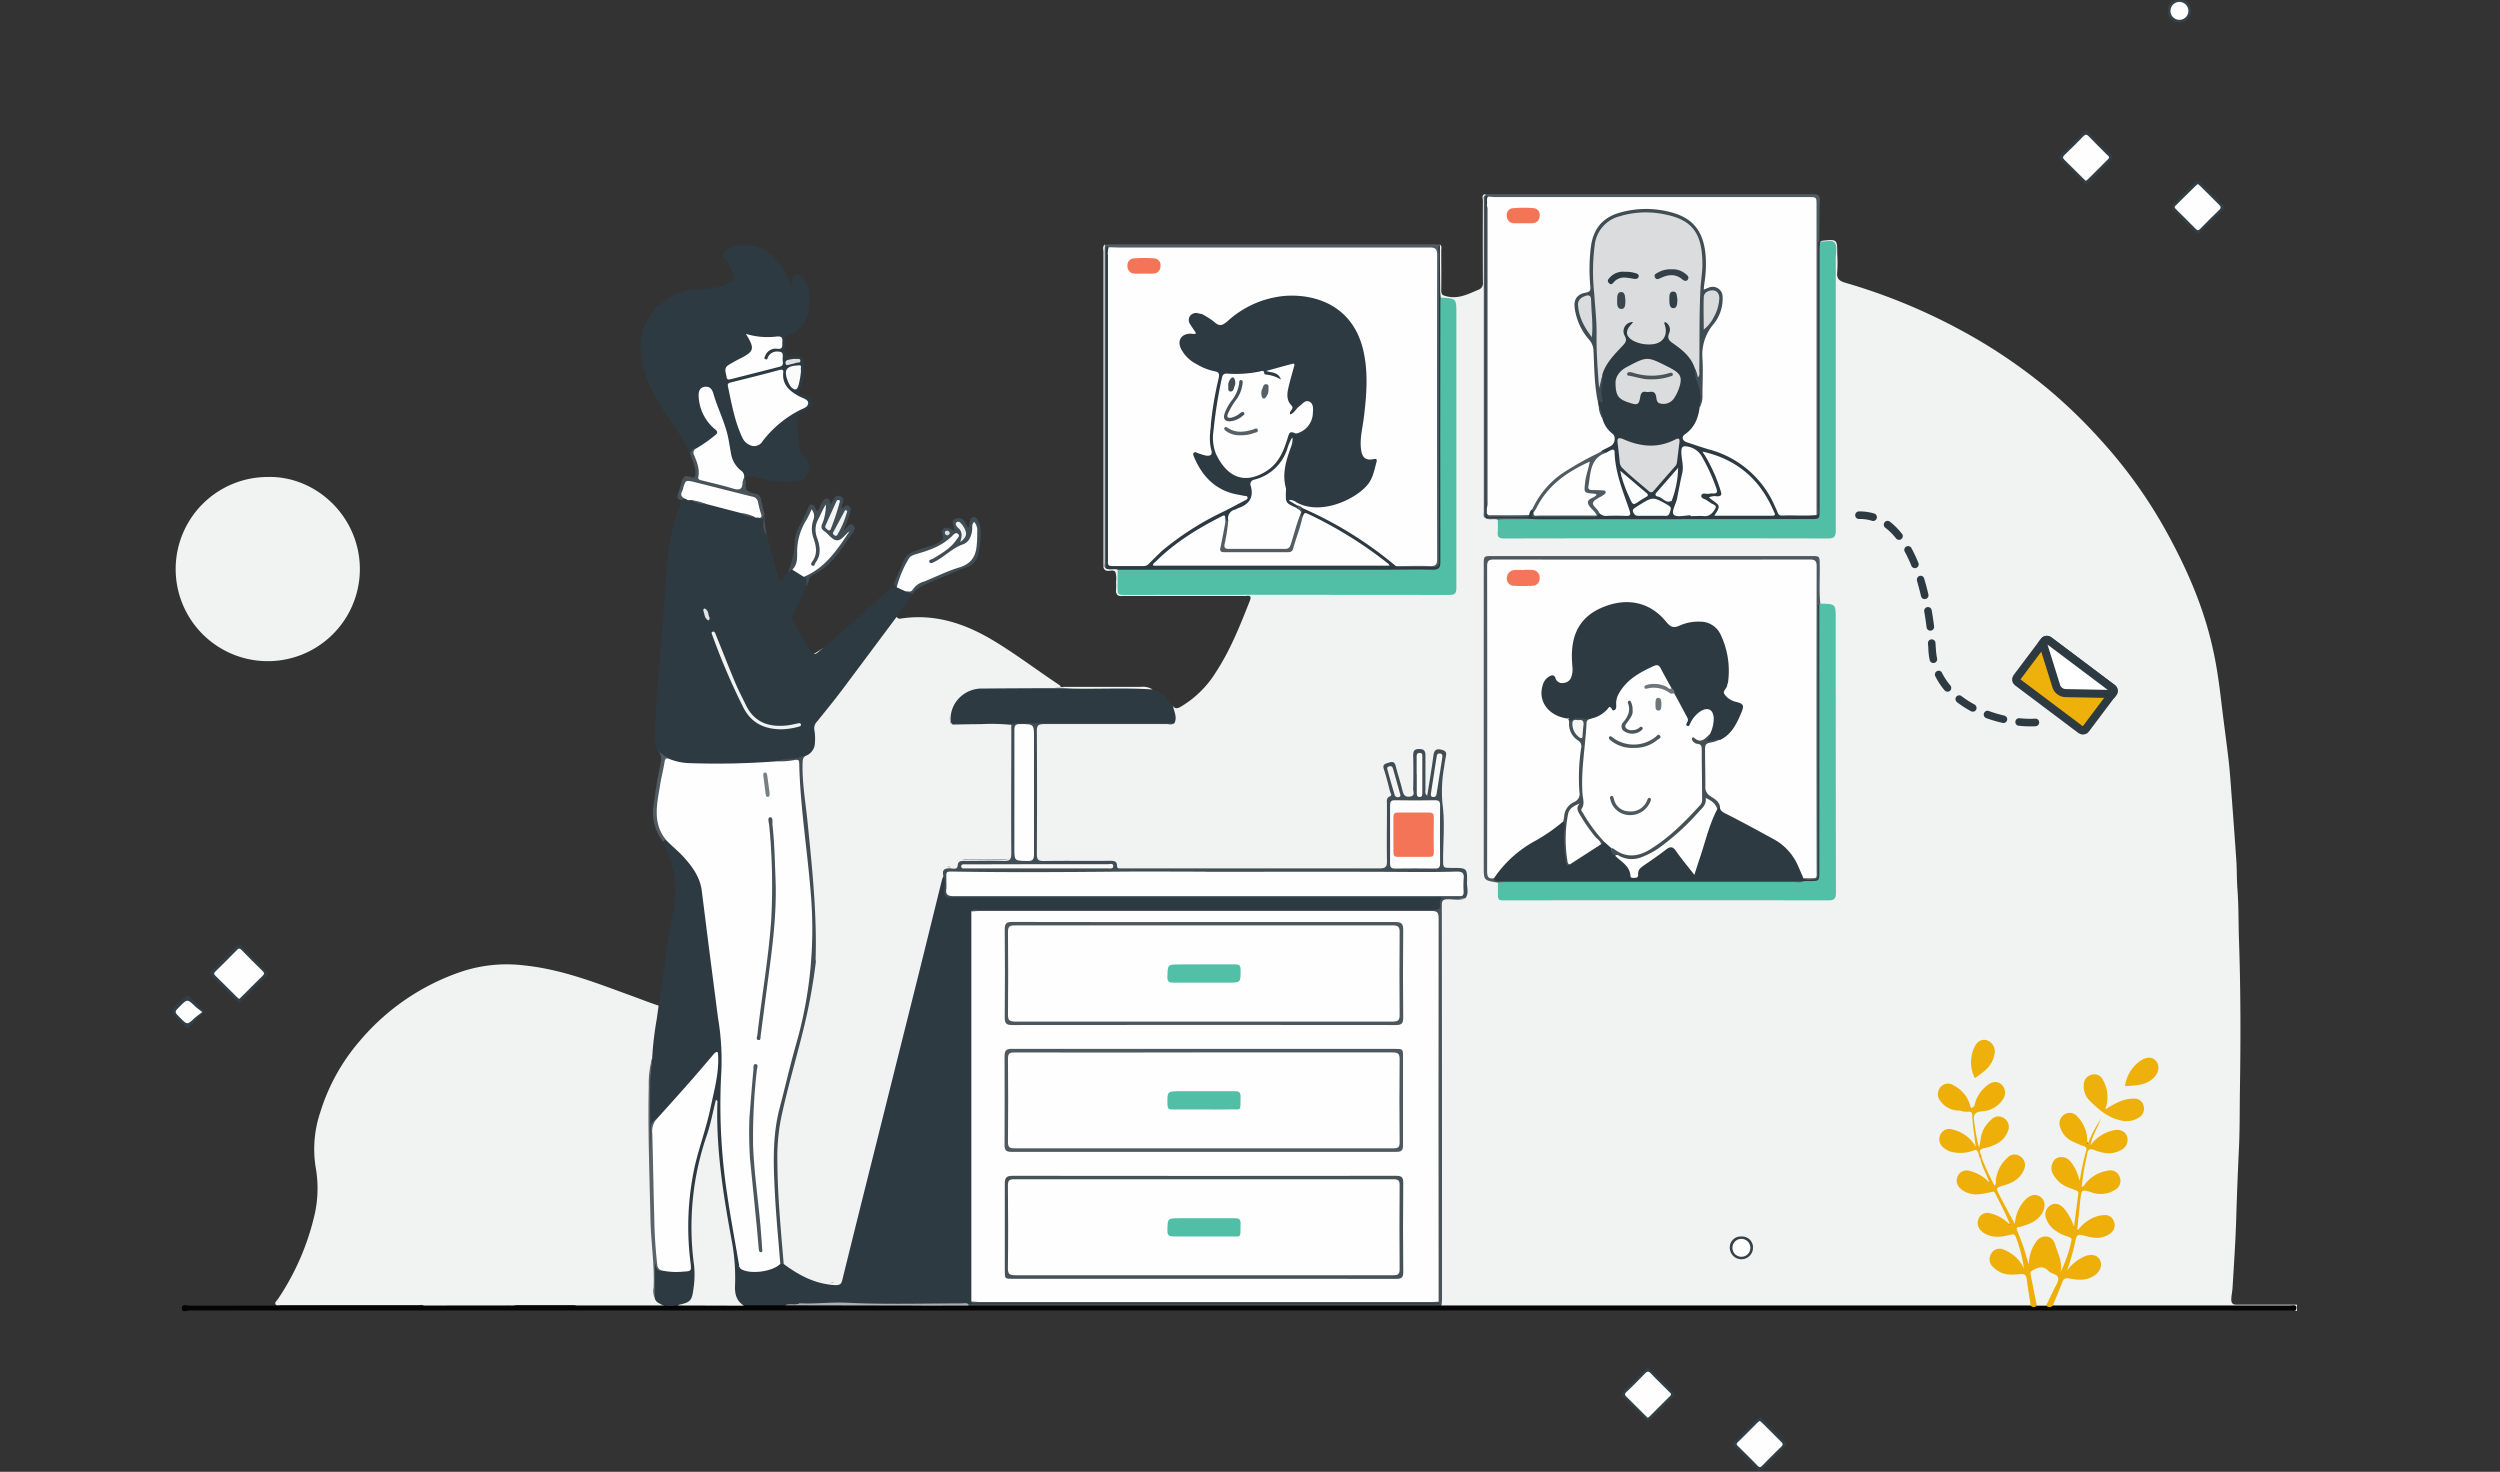 <svg xmlns="http://www.w3.org/2000/svg" viewBox="0 0 620 365"><rect x="0" y="0" width="620" height="365" fill="#333333" stroke="none"/><defs><style>.cls-1{opacity:0.5;}.cls-2{fill:#f1f2f2;}.cls-3{fill:#2e3a42;}.cls-4{fill:#50bfa5;}.cls-5{fill:#050505;}.cls-6{fill:#525c62;}.cls-7{fill:#414d54;}.cls-8{fill:#505a61;}.cls-9{fill:#5a6369;}.cls-10{fill:#49535a;}.cls-11{fill:#323e46;}.cls-12{fill:#36424a;}.cls-13{fill:#52c0a6;}.cls-14{fill:#eeaf08;}.cls-15{fill:#4e595f;}.cls-16,.cls-43{fill:#eeb00b;}.cls-17{fill:#414c53;}.cls-18{fill:#fefefe;}.cls-19{fill:#e2e3e4;}.cls-20{fill:#fbfbfc;}.cls-21{fill:#e0e1e2;}.cls-22{fill:#adb1b4;}.cls-23{fill:#dadcdd;}.cls-24{fill:#fcfdfd;}.cls-25{fill:#f4f4f5;}.cls-26{fill:#f0f1f1;}.cls-27{fill:#dcdddf;}.cls-28{fill:#f9f9f9;}.cls-29{fill:#f7f8f8;}.cls-30{fill:#475158;}.cls-31{fill:#4c575d;}.cls-32{fill:#787f83;}.cls-33{fill:#f47458;}.cls-34{fill:#344048;}.cls-35{fill:#3b474e;}.cls-36{fill:#d9dbdc;}.cls-37{fill:#566066;}.cls-38{fill:#455056;}.cls-39{fill:#f4755a;}.cls-40{fill:#4b555c;}.cls-41{fill:#6f767b;}.cls-42{fill:#f5f5f6;}.cls-43,.cls-44{stroke:#2e3a42;stroke-miterlimit:10;stroke-width:2px;}.cls-44{fill:#fff;}</style></defs><g id="Layer_4" data-name="Layer 4"><path class="cls-2" d="M142.51,323.68c-4.7,0-9.41,0-14.12,0a2.29,2.29,0,0,0-1.65.59c-.51-.6-1.22-.42-1.86-.42h-.18a2.75,2.75,0,0,1,2,.41c-.36.54-.92.34-1.4.34H107.07a2,2,0,0,1-1.91-.67c-.38-.5-1.06-.25-1.61-.25q-16.89,0-33.78,0c-.49,0-1.15.27-1.43-.21s.33-.91.59-1.3a62.73,62.73,0,0,0,9.16-21.24,29.66,29.66,0,0,0,.16-11.65,28.65,28.65,0,0,1,1.17-13.41,49.23,49.23,0,0,1,9.78-17.69,56.8,56.8,0,0,1,25.35-17.25,35.73,35.73,0,0,1,15.69-1.48c9.4,1,18,4.47,26.81,7.67,4.58,1.68,9.15,3.61,14.06,4,4.66.36,7.74-1.61,8.51-7.28.83-6-.12-12-.84-17.94-.61-5-1.31-10-1.68-15a57.48,57.48,0,0,1,1.89-21,43.22,43.22,0,0,1,8.77-15.8c6.28-7.3,14.07-12.49,22.67-16.61a36.08,36.08,0,0,1,19.47-3.59,37.05,37.05,0,0,1,15,5.43c5.19,3.07,9.92,6.8,15,10.09.38.25.78.47,1.18.7-1.32,2-.61,4.34-.73,6.52-.06,1.05.9,1.58,2.21,1.57,4.22,0,8.44-.14,12.66,0a1.8,1.8,0,0,0,1.78-.63,4.84,4.84,0,0,1,.91-1c.44.29.52.94,1.2,1a21.56,21.56,0,0,0,6.85-.09c.31-.42.78-.38,1.22-.43a4.91,4.91,0,0,1,.66.06,1.36,1.36,0,0,0,1.16-.32,1.09,1.09,0,0,1,.5.6c.05.12.1.24.14.37.94,1.16,2,.19,3,.2a3.57,3.57,0,0,1,1.42.1c1.86.39,3.75,0,5.62,0a51,51,0,0,0,7.62,0c1.55-.2,3.14.4,4.7-.1a3.53,3.53,0,0,1,1.55.06c.24,0,.51.2.74.14,2.26-.53,4.53.13,6.79-.11a44.09,44.09,0,0,1,5,.08c3.09,0,6.2-.29,9.29.15.94.13,1.27.65,1,1.48-.45,1.3-.6,2.7-1.15,4a4.9,4.9,0,0,0-.34,3,1.11,1.11,0,0,1-.54.59c-2.33.63-3.23,2.52-3.89,4.54a10.69,10.69,0,0,0-.63,3.46c0,.91-.46,1.3-1.31,1.34-.67,0-1.33,0-2,0H305.32c-2.39,0-2.43-.09-2.39-2.38.05-3.88,0-7.77,0-11.66,0-1.92-.14-2-2.12-2-3,0-6,0-9.05,0a3.69,3.69,0,0,1-1.79-.33c-.62-.34-.94,0-1.22.51a3.83,3.83,0,0,0-.26,2c0,3.77,0,7.55,0,11.32a4.5,4.5,0,0,1-.22,2c-.46.64-1.17.56-1.82.56H255.59a4.3,4.3,0,0,1-1.8-.3c-.29-.13-.6-.23-.85,0s-.07.54.08.82a3.16,3.16,0,0,1,0,3.35c-.16.28-.3.58-.05.85s.58.07.84-.05a1.63,1.63,0,0,1,2,.55,1.48,1.48,0,0,1,.19,1.94c-.62,1.19-.3,2.51-.35,3.78,0,.82-.14,1.63-.11,2.45,0,1.22.52,1.53,1.66,1.09a3.84,3.84,0,0,1,1.49-.29c.91,0,1.51.42,1.49,1.37,0,1.38.38,2.81-.9,4-.75.71-.2,2-.65,2.94a7.14,7.14,0,0,0-.08,3.7c.1.4,0,.86.19,1.2.65,1.27.84,2.39-.33,3.54-.51.49,0,1.22.23,1.84.94,2.24,1.24,4.47-.29,6.61a1.59,1.59,0,0,0-.35,1.14,9.1,9.1,0,0,1-.36,3,14.29,14.29,0,0,0,0,5,13.62,13.62,0,0,0,.61,6.4,4.19,4.19,0,0,1-.91,4.58c-.56.54-.29,1.24.18,1.79a1.55,1.55,0,0,1,.27,2c-1.41,1.79-1,3.88-1.11,5.87a5.91,5.91,0,0,1-.15,1.51,4.7,4.7,0,0,0,.43,3.53c.77,1.76,1,3.63-.37,5.31a1.31,1.31,0,0,0-.22,1.68c1.32,2.08.79,4.3.5,6.5-1.53,1.7-2,5.7-.91,7.82.77,1.48,1,2.88-.34,4.2a1.62,1.62,0,0,0-.14,2,7.43,7.43,0,0,1-.17,7,10.86,10.86,0,0,0-.84,6.43,8.23,8.23,0,0,0,.73,3.12c.36.61,0,1.07-.42,1.5a1.78,1.78,0,0,0-.15,2.38,4,4,0,0,1,.57,1.08c.7,2.63,0,3.62-2.73,3.62H229.14a6.36,6.36,0,0,1-1.69-.1c-1.52-.4-1.9-1.54-.93-2.8a3.13,3.13,0,0,0,.75-2.43c-.24-1.38.49-2.86-.48-4.18-.26-.35.11-.74.37-1.08a6.5,6.5,0,0,0,.74-6.38c-.17-.51-.37-.93,0-1.43,1.4-2,1.5-4.3,1.4-6.6-.06-1.56-.55-1.81-1.92-1.14a6,6,0,0,1-2.71.33c-1.44,0-2.87,0-4.3,0s-1.63-.29-1.21-1.65a11.8,11.8,0,0,1,.5-1.45c.61-1.26,1-1.38,2.26-.68,2.29,1.29,7.75-.93,8.45-3.48a4.89,4.89,0,0,0-.16-3.18,1.89,1.89,0,0,0-2.57-1.28c-1.43.53-2.7-.39-4.07-.21a.29.29,0,0,1-.26-.15c-.53-1,0-2,.26-2.93a1.15,1.15,0,0,1,1.64-.69c2.63,1,5,.38,7.32-.92a3.93,3.93,0,0,0,1.85-4.33c-.38-1.62-1.68-2.47-3.46-2.65a7.83,7.83,0,0,0-4.94,1.26,1.63,1.63,0,0,1-1.73.18c-.52-.29-.84-.84-.41-1.25,1-.91.91-2.13,1.24-3.23s.86-1.61,2-1.42a2.39,2.39,0,0,0,1.63-.29,2,2,0,0,1,2,0c1.72.81,4.52-.77,5.34-2.95a3.73,3.73,0,0,0-2.43-4.65,7.27,7.27,0,0,0-5.08.59c-2.45,1-2.64.85-2.28-1.74.06-.4.13-.81.21-1.21.3-1.35.73-1.69,2-1.33a2.93,2.93,0,0,0,2.77-.22,1.31,1.31,0,0,1,1.32.05c1.72.73,3.54,0,5-2,1.1-1.5,1-2.88-.3-4.48a13.38,13.38,0,0,1-1.16-1.22.86.86,0,0,1,0-1,.7.7,0,0,1,1-.18,2.09,2.09,0,0,0,2,.33,9.73,9.73,0,0,0,3-2.13c.71-.8.5-3.66-.18-4.51a1.77,1.77,0,0,0-2.57-.46,1.74,1.74,0,0,1-1.21,0c-1.71-1.29-1.71-1.29-.83-3a.62.62,0,0,1,.44-.08c1.44,1.18,3,.48,4.32,0a12.67,12.67,0,0,0,3.74-2.64l.21-.22c.26-.33.62-.9.4-1.09-1.31-1.11.59-2.53-.46-3.66-1.7-1.84-3.31-2.23-5.12-1.11a11.31,11.31,0,0,0-5.31,6.66,7.15,7.15,0,0,1-1.74,2.67c-.61.72-1.08.58-1.4-.33a9.46,9.46,0,0,0-2.36-4.05c-.75-.69-1.29-.66-2,0-.75.48-1.8.09-2.44.86a1.59,1.59,0,0,1-.33.25c-1.56,1.13-1.77,2.16-.71,3.52a2.13,2.13,0,0,1,.43.47,10.32,10.32,0,0,0,2.42,3.65c.43,1.22,1.76,1.6,2.43,2.59a3.08,3.08,0,0,1-1.2,2.34c-.68.27-.82,1-1.19,1.49-.8,1.12-1.09,1.14-1.88,0-.22-.32-.55-.4-.82-.61-.75-.88-1.15-2-2.12-2.71-.67-1-1.76-.69-2.68-.89-1.51,0-1.74.2-1.84,1.89,0,1.23-.2,2.5.5,3.64a19.42,19.42,0,0,1,2,2.2c.64.94,1.92.48,2.7,1.17a2,2,0,0,1,.34.25c.49.31,1.16.26,1.55.77.28.7-.08,1.37-.07,2.06a3.07,3.07,0,0,1-.69,1.73c-.48.82-.93,1.73-2.13,1-.47-.44-.71-1.05-1.18-1.49s-1-1-1.82-.9-1.62-.11-2.3.49a9.63,9.63,0,0,1-.79.6,1.72,1.72,0,0,0-.86.74c-.65,1.77.34,4.36,2.19,5.66a4.31,4.31,0,0,0,1.63.81,1.81,1.81,0,0,1,.37.18,2,2,0,0,0,2.28.84,1.42,1.42,0,0,1,1.19.53,28.53,28.53,0,0,1-.19,3.58c-.17.49-.62.8-.79,1.29-.44,1.3-1.17,1.17-2,.42-.63-.4-1.08-1.05-1.82-1.31-.65-.41-1.45-.16-2.12-.46-.7-.56-1.47.53-2.17-.08-.66-1.37-1.42-2.6-3.26-2.45a2.24,2.24,0,0,0-1.62.7,7.81,7.81,0,0,1-1.16,1c-1,.45-1.27,1.53-1.64,2.4-.65,1.5-.71,1.61-2.3,1a1,1,0,0,1-.25-.36c-.2-1.74-1.27-3.11-2-4.62-.84-1.74-.73-2.15,1.2-2.44a2.72,2.72,0,0,0,1.6-1.07,1.43,1.43,0,0,1,.37-.23c1.61-1,3.43-1.81,3.81-4a12,12,0,0,0,0-1.47c-.49-1.83-1.59-2.63-3-2.14-.52.22-1.1.23-1.63.42-.78.18-1.21.89-1.89,1.23-1.08.63-1.44,1.77-1.95,2.8a10.24,10.24,0,0,0-.05,1.66c-.08.91-.5,1.18-1.31.65a2.21,2.21,0,0,1-.51-.71,3.46,3.46,0,0,1-.53-1.64,2.81,2.81,0,0,0-.53-2.26,12.86,12.86,0,0,1-.77-2.1c-.33-.85.22-1.38.71-1.93a2,2,0,0,1,.54-.38c2.44-.46,4-2.13,5.51-3.92a4.57,4.57,0,0,0-.19-3.39c-.2-.19-.39-.38-.6-.56s-.64-.49-.95-.77c-1.15-.87-1.84,0-2.58.68a5.25,5.25,0,0,1-1.44,1.6,2.93,2.93,0,0,1-.39.21c-.65.3-.89.94-1.23,1.49s-.69,1.06-1.42.49a1.79,1.79,0,0,1-.07-1.4,1.89,1.89,0,0,0,.14-1.87,2.3,2.3,0,0,1,0-2.19,1.45,1.45,0,0,1,1.07-.51,8,8,0,0,0,5.2-2,1.83,1.83,0,0,0,1.78-2.29,6.76,6.76,0,0,1,0-1.8,1.16,1.16,0,0,0-.13-1c-1-1.29-4.27-1.28-5.22,0-.52.71-1.05,1.5-2.1.73s-1-1.62-.2-2.61c.52-.6,1.37-.93,1.5-1.86a10.25,10.25,0,0,1,1.54-2.06,7.74,7.74,0,0,0,1.23-2.91,3,3,0,0,0-1-3.15,2.34,2.34,0,0,0-3.08.06,4.78,4.78,0,0,1-.8.44,2.68,2.68,0,0,0-1.3,3.12,6.79,6.79,0,0,1,.09,2.73c-.21,1.25-.3,2.39.69,3.4a1.14,1.14,0,0,1,.09,1.31,9.56,9.56,0,0,0-1.24,2.92c-.1.54-.63.6-1.12.44a2,2,0,0,1-1.07-.83c-1.23-2-3.23-2.07-5.23-2.12-1.05,0-1.25.65-1.05,1.54.24,3.37,1.59,4.85,5.16,5.63a14,14,0,0,0,2.74.15,1.58,1.58,0,0,1,1.7,1.73,36,36,0,0,0,.72,6.79c.1.47.2,1.06-.57,1.16-.67-.11-1-.65-1.41-1.1a9.17,9.17,0,0,0-4.21-2.66,2.64,2.64,0,0,0-3.51,1.27,2.81,2.81,0,0,0,1.43,3.48,9.79,9.79,0,0,0,1.8.83,10.37,10.37,0,0,0,5.07-.25,2.66,2.66,0,0,1,.47-.11,1.59,1.59,0,0,1,1.94,1.27,54.52,54.52,0,0,0,2.15,5.53c.25.55.54,1.15-.15,1.63-.65.13-1-.36-1.48-.67a6.79,6.79,0,0,0-4.26-1.5,2.09,2.09,0,0,0-2,1.18,2.3,2.3,0,0,0,.28,2.6,5.67,5.67,0,0,0,5.79,1.93c.3-.06.62,0,.91-.1,3.68-.86,3.23-.2,4.52,2.23.87,1.66,1.67,3.37,2.45,5.08.18.41.48.92.11,1.29s-.91-.08-1.35-.25c-1.43-1.1-2.9-2.06-4.82-2a2.06,2.06,0,0,0-2.08,1.25,2.39,2.39,0,0,0,.34,2.57,5.73,5.73,0,0,0,5.18,2,22.55,22.55,0,0,0,3.45-.65c.88-.06,1.19.57,1.49,1.22.53,1.14.75,2.39,1.23,3.54s.6,2.49.92,3.73c.12.47.37,1.1-.26,1.35s-.89-.37-1.16-.79a10.14,10.14,0,0,0-3.22-3.23c-1.81-1.12-3.62-1-4.39.3s0,3.13,1.78,4.17a9.4,9.4,0,0,0,4.92.88c2.71,0,2.88.14,3.45,2.81.8,3.71.6,3.95-3.16,3.95-2,0-4.09,0-6.14,0-.86,0-1.16.27-1,1.18.52,4.31,1,8.62,1.46,12.93.36,3.09.7,6.19,1,9.28.2,1.91-.32,2.4-2.23,2.41H143.73A3.88,3.88,0,0,1,142.51,323.68Z"/><path class="cls-2" d="M66.45,118.29C78.65,118,89.71,128.58,89.23,142a22.84,22.84,0,1,1-22.78-23.71Z"/><path class="cls-2" d="M290.82,175c.53.81,1.13.76,1.92.32a25.54,25.54,0,0,0,8.81-8.63c3.6-5.51,6-11.6,8.41-17.69.65-1.63-.57-1.19-1.26-1.19q-14.61,0-29.22,0a9.91,9.91,0,0,0-1.09,0c-1.25.14-1.71-.43-1.61-1.64a16.67,16.67,0,0,0,0-1.87,6.27,6.27,0,0,0-.12-2.31c-.39-.86-1.4-.3-2.12-.44a1,1,0,0,1-.88-.93c0-.47,0-.94,0-1.41q0-38.36,0-76.7c0-.63-.33-1.37.38-1.88a4,4,0,0,1,.37,2.57q0,37.41,0,74.81a5.86,5.86,0,0,0,.19,2.32c.26.51.76.41,1.21.46s1.15.06,1.51.62a10.92,10.92,0,0,1,.28,3.86c0,1.18.5,1.74,1.68,1.7.47,0,.94,0,1.41,0h77.17c2.79,0,2.79,0,2.79-2.86V77.45c0-.31,0-.62,0-.94,0-2-.09-2.08-2.07-2.25a2.88,2.88,0,0,1-1.49-.38,1.56,1.56,0,0,1-.4-1.14c0-3.86-.15-7.72.08-11.58a1.74,1.74,0,0,1,.32-.52c.57.42.34,1,.34,1.58,0,3.28.05,6.55,0,9.83,0,1.09.41,1.21,1.4,1.45,2.91.71,5.26-.58,7.75-1.62A1.68,1.68,0,0,0,367.76,70q-.06-10.12,0-20.26c0-.57-.44-1.44.65-1.62l.12.28v.31c0,25.52,0,51.05,0,76.57a18.29,18.29,0,0,0,.06,2.34,1.13,1.13,0,0,0,.26.45c.89.62,2.23-.23,2.95.92a7.78,7.78,0,0,1,.26,2.63,1.16,1.16,0,0,0,1.25,1.27q.78,0,1.56,0h77c2.91,0,2.92,0,2.92-2.94V63.33c0-.42,0-.84,0-1.25,0-1-.37-1.55-1.45-1.57-.64,0-1.39.08-1.79-.67a1.19,1.19,0,0,1,.29-.12c3.8-.42,3.8-.42,3.8,3.34a35.37,35.37,0,0,1,0,4.37c-.21,1.7.52,2.27,2.06,2.71a144.89,144.89,0,0,1,28.91,11.92,131.34,131.34,0,0,1,21.71,14.75A128.62,128.62,0,0,1,521,109.14a119.67,119.67,0,0,1,16.43,23c5,9.1,9.12,18.56,11.35,28.74,1,4.38,1.59,8.84,2.12,13.31.56,4.77,1.24,9.53,1.79,14.3.31,2.68.49,5.36.69,8.05q.65,8.43,1.23,16.88c.16,2.32.09,4.66.27,7,.33,4.25.24,8.52.39,12.78.43,12.38.43,24.77.23,37.15-.08,5,0,10-.27,15-.25,5.44-.47,10.88-.63,16.33-.17,5.9-.57,11.8-.93,17.7-.06.92-.27,1.83-.31,2.77,0,1.11.36,1.42,1.44,1.41,4.94,0,9.89,0,14.84,0v1.57l-.34,0a1.8,1.8,0,0,0-1.5-.67c-.73-.05-1.46-.05-2.19-.05H512.34a11.35,11.35,0,0,1-2.79-.15c-.88-.28-.69-.95-.46-1.53.67-1.64,1.32-3.28,2-4.91a1.64,1.64,0,0,1,2-1.06,15.34,15.34,0,0,0,3.58.13,4.48,4.48,0,0,0,3.27-1.63,2.18,2.18,0,0,0,.26-2.49,1.83,1.83,0,0,0-2-.92,6.59,6.59,0,0,0-4.09,2.37c-.47.47-.85,1.57-1.62,1.07s0-1.35.22-2a35,35,0,0,0,1.49-5.41c.42-2.1.69-2.26,2.72-1.75,1.78.44,3.57.8,5.33-.12a2.58,2.58,0,0,0,1.54-1.65,1.83,1.83,0,0,0-1.77-2.5,7,7,0,0,0-5.3,2.26c-.46.45-.87,1.4-1.56,1s-.27-1.32-.17-2c.38-2.47.5-5,.87-7.43.16-1,.64-1.21,1.49-1s1.88.61,2.86.79a5.12,5.12,0,0,0,4.25-1.07,2,2,0,0,0,.8-2.49,2,2,0,0,0-2.44-1.22,8.29,8.29,0,0,0-4.77,2.48c-.26.26-.45.57-.73.81s-.63.66-1.08.39-.25-.65-.19-1c.39-2.41.76-4.82,1.37-7.19.46-1.76.65-1.84,2.4-1.33s3.19,1,4.88.39a4.48,4.48,0,0,0,1.53-.76,2.12,2.12,0,0,0,.81-2.62,2.05,2.05,0,0,0-2.45-1.22,8.71,8.71,0,0,0-4.43,2.18c-.26.25-.47.56-.74.8s-.57.74-1,.4-.1-.65,0-1a43.32,43.32,0,0,1,2.08-4.48c-.88,1.57-1.56,3.22-2.34,4.84,0,.09-.14.12-.28.13-.57-.36-.46-1-.58-1.52a9.87,9.87,0,0,0-2-4.51,2.29,2.29,0,0,0-2.92-.73,2.36,2.36,0,0,0-.79,2.92,6.45,6.45,0,0,0,3.63,3.47c.57.26,1.18.41,1.73.7s1,.73.77,1.38c-.77,2.43-1,5-1.64,7.44,0,.1-.12.16-.25.22-.7-.24-.68-1-.89-1.5a8,8,0,0,0-2.17-3.38,2,2,0,0,0-2.45-.29,2,2,0,0,0-.91,2.45c.56,2.05,2.12,3.13,3.94,3.94,2.45,1.08,2.48,1.08,2.26,3.65-.15,1.81-.34,3.63-.63,5.42-.08.51-.17,1.19-.75,1.22s-.58-.65-.73-1.07a7.91,7.91,0,0,0-2.13-3.58,1.91,1.91,0,0,0-2.54-.41,2.16,2.16,0,0,0-.86,2.75,5.87,5.87,0,0,0,3.11,3.34c.61.28,1.25.52,1.87.79a1.63,1.63,0,0,1,1.06,2,36.48,36.48,0,0,1-2.15,6.69c-.15.37-.36.89-.85.74s-.38-.68-.35-1.1c.19-2.22-.7-4.2-1.54-6.15a2,2,0,0,0-3.58-.45,6.73,6.73,0,0,0-1.71,4.58c0,.49.06,1.2-.6,1.26s-.74-.63-.85-1.13a51.44,51.44,0,0,0-2.21-6.84c-.52-1.41-.36-1.72,1.07-2.16a8.36,8.36,0,0,0,4.31-2.38,4.83,4.83,0,0,0,.9-1.45,2.13,2.13,0,0,0-.72-2.65,2,2,0,0,0-2.72.25,8.25,8.25,0,0,0-2.51,4.41c-.06.26-.07.52-.12.78s-.11.89-.61,1-.81-.4-1-.82c-.64-1.48-1.48-2.87-2.18-4.32a24.14,24.14,0,0,0-1.41-2.78c-.69-1.07-.19-1.55.74-1.85a25.73,25.73,0,0,0,2.93-1.08,5.17,5.17,0,0,0,2.59-2.6,2.28,2.28,0,0,0-.6-2.95,2.12,2.12,0,0,0-2.84.36,8.74,8.74,0,0,0-2.59,5.22c-.08.49.05,1.21-.56,1.32s-.89-.56-1.11-1.1c-.83-2-1.78-3.87-2.44-5.9-.1-.84-1.18-1.74.14-2.51.93-.32,1.91-.51,2.82-.9a5.56,5.56,0,0,0,3.25-3.19,2.14,2.14,0,0,0-.8-2.76,2.05,2.05,0,0,0-2.71.36,8.47,8.47,0,0,0-2.5,4.59c-.3.68,0,1.58-.8,2.24a19.88,19.88,0,0,1-1.17-5.79c0-.52,0-1-.13-1.55-.32-1.72-.19-1.89,1.58-2.29a11.35,11.35,0,0,0,3.54-1.17,4.54,4.54,0,0,0,2.05-2.47,2.09,2.09,0,0,0-.66-2.4,1.91,1.91,0,0,0-2.33-.08,7.57,7.57,0,0,0-3.27,4.22c-.27.69-.38,1.6-1.48,1.51-1-1.39-1.57-3.15-3-4.25a8.07,8.07,0,0,0-1.52-1.08,2.09,2.09,0,0,0-2.8.53,2.14,2.14,0,0,0,.16,2.73c1.21,1.68,3,2.17,4.89,2.32,2.58.32,2.71.31,2.89,2.77.16,2.2.63,4.35.86,6.53-.86.35-1-.44-1.39-.88a8.4,8.4,0,0,0-4.15-2.86c-1.46-.45-2.63-.06-3.12.95s0,2.33,1.34,3.11a5.69,5.69,0,0,0,3.89.73c1.07-.16,2.11-.52,3.2-.58,1.11.44.85,1.63,1.33,2.41.53,1.63,1.28,3.17,1.94,4.75.14.32.45.71.13,1s-.79,0-1.09-.26a9.38,9.38,0,0,0-3.64-2,2.1,2.1,0,0,0-2,3.66,5.1,5.1,0,0,0,3.91,1.22,10.91,10.91,0,0,0,1.4-.16c3.22-.63,2.83-.44,4.12,2.1.78,1.52,1.59,3,2.22,4.64.15.38.42.85.08,1.16s-.86-.07-1.21-.32a11.17,11.17,0,0,0-3.31-1.7,2,2,0,0,0-2.67,1,2.41,2.41,0,0,0,.79,2.92c1.44,1.09,3.11,1.05,4.78.9a9.88,9.88,0,0,0,1.53-.31,1.6,1.6,0,0,1,2.07,1.15,36,36,0,0,1,1.88,6.75c.07.35.19.82-.23,1s-.77-.25-.95-.6a7.5,7.5,0,0,0-3.13-3.18,5.82,5.82,0,0,0-1.13-.53,2.1,2.1,0,0,0-2.62.77,2.05,2.05,0,0,0,.37,2.71,5,5,0,0,0,3.57,1.7c.93,0,1.87,0,2.8,0a1.77,1.77,0,0,1,2.07,1.64c.28,1.79.72,3.57.89,5.38.06.64.15,1.28-.64,1.56a8.7,8.7,0,0,1-2.49.18H360.31a4.82,4.82,0,0,1-2.89-.42c-.46-.73-.12-1.53-.12-2.29q0-47.87,0-95.75c0-3.14,0-3.13,3.15-3.16a4.56,4.56,0,0,0,2.45-.27c.74-2,.3-4,.26-6,0-.6-.6-.62-1.08-.63-.84,0-1.67,0-2.5,0-1.71-.07-2.22-.56-2.24-2.29,0-4.43,0-8.86,0-13.28a6.14,6.14,0,0,0-.42-2.74,3.48,3.48,0,0,1,0-2.3c.49-2.39.73-4.82,1.12-7.23.13-.78.1-1.36-.82-1.49s-1.07.51-1.21,1.24c-.47,2.55-.75,5.14-1.25,7.68-.14.74,0,2-1,2s-.78-1.28-.79-2.07c0-2.4,0-4.79,0-7.19,0-.72.26-1.72-1-1.67s-.88,1-.88,1.63c0,2.55,0,5.1,0,7.65,0,.94,0,1.95-1.26,2.16a2,2,0,0,1-2.39-1.72c-.5-1.8-1-3.6-1.48-5.41-.16-.6-.35-1.29-1.21-1.12-.68.13-1.09.45-.9,1.3.33,1.53.85,3,1.2,4.52a2.8,2.8,0,0,1-.26,2.67c-.42.52-.26,1.21-.26,1.82,0,4.37,0,8.75,0,13.12,0,2.32-.41,2.72-2.75,2.72H279.21c-1.12,0-2.19,0-2.69-1.33-.27-.74-1-.54-1.65-.54h-15.3c-.47,0-.94,0-1.41,0a1.44,1.44,0,0,1-1.48-1.49c0-.47,0-.94,0-1.41q0-14.45,0-28.89c0-2.71.14-2.85,2.8-2.85h29.05a4.2,4.2,0,0,0,2-.2c.8-.59.49-1.37.37-2.12S290.33,175.69,290.82,175Z"/><path class="cls-2" d="M222.35,153a1,1,0,0,0,1.1.4c8.33-1.27,15.79,1.2,22.81,5.4,5.7,3.42,11,7.48,16.51,11.12.13.08.19.25.29.37a1.48,1.48,0,0,1-1.74.28,10.42,10.42,0,0,0-4-.44c-4.78-.13-9.56.23-14.33-.25-2.53-.24-6.45,2.54-7.32,5a6.49,6.49,0,0,0,1,4.25c3.72.18,7.43,0,11.15.08a7,7,0,0,1,2.45.22c.74.39.67,1.11.67,1.78q0,15.15,0,30.3c0,1.73-.3,2-2,2.06-3,0-6,0-9.06,0a3.77,3.77,0,0,1-.47,0,3,3,0,0,0-3.16,1.37,1.42,1.42,0,0,1-1.72.27c-.82-.29-1.1-.05-.86.78.06.21.17.46,0,.6-1.73,1.75-1.16,4.24-2,6.28a31.48,31.48,0,0,0-1.31,4.78c-1,4-1.88,7.95-3,11.88a42,42,0,0,0-1.52,6.68,17.94,17.94,0,0,1-1,3.57c-.71,2.23-.78,4.6-1.68,6.78a27.25,27.25,0,0,0-1,4.21c-.5,2.11-1.4,4.12-1.5,6.36a21.73,21.73,0,0,1-1.12,4.33c-.42,1.65-.87,3.31-1.29,5-.6,2.34-1.06,4.73-1.7,7.06-.48,1.75-.95,3.49-1.36,5.26-.3,1.27-.33,2.61-.72,3.78-.48,1.47-.93,2.94-1.32,4.44a54.65,54.65,0,0,0-1.7,7.71c-.16,1.47-1,2.8-1.37,4.25-.7,2.5-.87,5.11-1.9,7.54-.7,1.65-1.26,1.67-3,1.59-2.46-.1-4-2.3-6.39-2.26-.36,0-.64-.33-.91-.58a5.7,5.7,0,0,0-1.44-1.18c-1.81-.77-2.6-1.74-1.51-3.77.51-1,0-2.16-.73-3a2.67,2.67,0,0,1-.29-3.2,1.41,1.41,0,0,0-.11-1.71,3,3,0,0,1-.1-3.51,2.35,2.35,0,0,0,.38-1.63c-.49-2.52-.12-5.09-.49-7.63a24,24,0,0,1,.37-7.31c.21-1.3-.32-2.56.1-3.86,1.05-3.21,1.61-6.56,2.52-9.79.82-2.93,1.49-5.92,2.43-8.83.64-2,.93-4.15,1.51-6.18.68-2.35.74-4.81,1.53-7.12a3.34,3.34,0,0,0,0-3.16c-.08-.12-.17-.34-.1-.44,1.1-1.54-.3-3.07,0-4.61,0-1.61,0-3.22,0-4.83,0-5.19-.55-10.35-.85-15.52-.29-5-.87-10-1.38-15-.32-3.19-.72-6.38-1-9.57-.19-1.87-.61-3.82.41-5.63,2.58-1.48,2.93-3.84,2.54-6.48a2.53,2.53,0,0,1,.46-2.18c5.28-6.32,10.11-13,15-19.57,1.27-1.71,2.51-3.45,3.76-5.18C221.25,153.75,221.54,153.07,222.35,153Z"/><path class="cls-3" d="M222.35,153q-6.84,9.18-13.7,18.35c-1.94,2.57-4,5.08-6,7.57a2.42,2.42,0,0,0-.67,2.23,11.64,11.64,0,0,1,.12,2.95,3.49,3.49,0,0,1-2.48,3.41c-1.61,1.35-3.67.84-5.49,1.3-.54.14-1.13.15-1.67.34a9.78,9.78,0,0,1-2.15.37c-6.14.23-12.28.48-18.42.32a16.68,16.68,0,0,1-5.49-1.07A8.26,8.26,0,0,1,163,186c-.8-1-.63-2.16-.59-3.29.18-6.66.77-13.3,1.27-19.94.61-8.15,1.31-16.29,1.89-24.44.35-4.92,1.94-9.52,3.36-14.17,0-.84.64-.63,1.12-.67a14.71,14.71,0,0,1,1.46.34,12.24,12.24,0,0,0,3.78.82,62.15,62.15,0,0,1,8.4,2.21,8.42,8.42,0,0,0,3.28,1c.42.11.83.22,1.25.31.57.34.86-.5,1.39-.34h0c0,1.7-.32,3.43.6,5,1,3.73,2.05,7.46,3.1,11.26,1-.61,1.38-1.6,2.12-2.23.39-.19.33-.94,1-.8a8.08,8.08,0,0,1,3.25,1.8c1.18.72.58,1.62.26,2.5-1,2.26-2.07,4.53-3.14,6.77a1.87,1.87,0,0,0-.09,1.91c1.41,2.49,2.71,5,4.27,7.43.55.83,1,1,1.85.32,6.22-5.13,12.15-10.59,18.09-16a6.89,6.89,0,0,0,.8-1.1c.6-.21.65.41,1,.63a9,9,0,0,0,2,1,12.23,12.23,0,0,0,1.16.4c.36.13.71.29.35.76Z"/><path class="cls-3" d="M171.05,112.26c-2.35-5.07-6.15-9.26-8.69-14.2a27,27,0,0,1-3.46-11.21c-.27-5.77,2.27-9.88,6.94-12.89a13,13,0,0,1,7-2.2,18.22,18.22,0,0,0,7.18-1.18c1.8-.79,2.12-1.6,1.48-3.46a6.91,6.91,0,0,0-1.62-2.82c-1-1-.64-1.62.36-2.29a9.23,9.23,0,0,1,10,.35,14.64,14.64,0,0,1,5.34,7.13c.2.5.38,1,.61,1.62a1.92,1.92,0,0,0,.25-1.46c0-.62.1-1.15.75-1.4a1.53,1.53,0,0,1,1.6.31,4.26,4.26,0,0,1,1.26,1.75c1.55,3.67.72,8.77-1.84,11.22a4.11,4.11,0,0,1-1.8,1.21c-1.57.36-1.89,1.36-1.66,2.75a4.42,4.42,0,0,1,0,.63c.05,2.29.05,2.29,2.28,2.15,2.07-.13,2.51.3,2.38,2.39s-.09,4.08-1,6a.67.67,0,0,0,.29,1,5.89,5.89,0,0,1,.54.32c.82.58,2.15.87,2.12,2.06s-1.37,1.76-2.38,2.21a2,2,0,0,0-1.35,2.4c.18,2,.29,3.94.6,5.89a3.88,3.88,0,0,0,1.16,2.65,3.37,3.37,0,0,1,1,4.11c-.54,1.55-2,2-3.5,2.16a26.38,26.38,0,0,1-9.38-1.14c-2.2-.66-2.22-.61-2.57,1.09-.63.06-.59-.45-.72-.82a2,2,0,0,0-.59-1.4c-2-1.62-2.72-4-3-6.32-.41-3.41-1.69-6.52-2.82-9.7-.38-1.08-.78-2.15-1.15-3.23-.29-.83-.68-1.62-1.74-1.4s-1.16,1.11-1.12,2a10.62,10.62,0,0,0,3.29,7.19c1.51,1.5,1.55,1.81-.16,3.09a20.78,20.78,0,0,1-4.27,2.85C172,111.62,171.74,112.47,171.05,112.26Z"/><path class="cls-3" d="M161.75,262.22a81.28,81.28,0,0,1,1.14-9.58c.59-4.52,1.33-9,2-13.54.61-4,.93-8.08,1.91-12,1.6-6.4.46-12.32-2.23-18.12,0,0,0-.1,0-.15-.24-1,.39-.74.91-.62A26.73,26.73,0,0,1,174,218.59c.83,1.92.73,4.08,1,6.14,1,7.84,2,15.68,3.06,23.51a30.14,30.14,0,0,1,.46,4.34,26.83,26.83,0,0,0,.3,5.07,4,4,0,0,1-1.21,3.49,48.75,48.75,0,0,1-4.78,5.75c-2.78,3.23-5.63,6.42-8.43,9.63a14,14,0,0,1-1.81,1.72,2.55,2.55,0,0,0-.65,2c0,1.71,0,3.42,0,5.13,0,.65,0,1.33-.74,1.78C161.22,278.84,160.4,270.51,161.75,262.22Z"/><path class="cls-4" d="M451.51,59.84c1.2.28,2.87-.58,3.54.43s.22,2.41.22,3.65q0,33.81,0,67.62c0,1.48-.35,2-1.89,2q-40.14-.08-80.28,0c-1.26,0-1.81-.28-1.66-1.62a26.74,26.74,0,0,0,0-3c.4-.66,1.07-.54,1.67-.55,2,0,3.92,0,5.88,0q29.61,0,59.21,0c3.59,0,7.18,0,10.78,0,1.65,0,1.74-.09,1.75-1.79,0-3.28,0-6.56,0-9.85q0-27.1,0-54.21c0-.83-.32-1.8.57-2.45Z"/><path class="cls-5" d="M357.52,323.75l18,0H503.63a11.66,11.66,0,0,0,1.55-.26,5.65,5.65,0,0,1,2.13,0,10.85,10.85,0,0,0,1.8.26l58.85,0c.78,0,2-.39,1.38,1.25l-2,0q-260.13,0-520.24,0c-.69,0-2,.66-2-.55s1.37-.64,2.08-.64q58.68-.06,117.36-.05c1.12-.74,2.38-.37,3.58-.42,5.5,0,11-.14,16.5,0,3.36,0,6.71,0,10.07,0q22.8.06,45.6,0,57.2,0,114.4,0A5,5,0,0,1,357.52,323.75Z"/><path class="cls-3" d="M451.35,60c0,.62-.09,1.24-.09,1.86q0,32.33,0,64.64c0,2.22,0,2.22-2.22,2.23l-67.29.05c-.93,0-1.87-.07-2.8-.11-3-.14-5.92,0-8.88-.07a3.58,3.58,0,0,1-1.69-.14h0a3.12,3.12,0,0,1-.14-1.54V50a3.36,3.36,0,0,1,.13-1.54h0c.43-.23.69-.09.82.36,0,.84,0,1.68,0,2.52q0,37.15,0,74.32a5.88,5.88,0,0,0,.2,1.57.86.86,0,0,0,.74.5c2.86-.05,5.72.24,8.56-.17.47-.27.63-.9,1.2-1.06.38,0,.55.2.66.52a4.08,4.08,0,0,0,.18.42c.48.49,1.08.31,1.63.31,4,0,8,0,11.94,0a2.88,2.88,0,0,0,2.14-.64,31.3,31.3,0,0,0,6,.32c1.12,0,1.37-.49,1-1.47-.66-1.8-1.23-3.64-1.88-5.45a25.71,25.71,0,0,1-1.39-6.7c-.09-1.24-.5-1.74-1.73-1.28a1,1,0,0,1-1.08-.4c-.12-.89.68-.93,1.17-1.22,1.7-1,2-2,.59-3.42a7.68,7.68,0,0,1-2-3.62,26.23,26.23,0,0,0-.83-3,3.45,3.45,0,0,1-.12-.43c0-.59-.25-1.29.53-1.58.27-.1.29-.19.23-.41-.57-1.86.24-3.7.13-5.55.72-2.74,2.7-4.65,4.47-6.67.84-1,1.52-1.69.95-3.12a2.88,2.88,0,0,1,1.19-3.3c.38-.23.79-.39,1.16-.1s.22.75,0,1.11c-.45.68-1.2,1.28-.65,2.22A4.17,4.17,0,0,0,407,84.79a9.31,9.31,0,0,0,3.41,0,3.09,3.09,0,0,0,2.4-3.5c0-.25-.16-.49-.21-.75s-.09-.77.33-.94.79.12,1,.47a2.76,2.76,0,0,1,.42,2.25,2.48,2.48,0,0,0,1.3,2.86,12.25,12.25,0,0,1,4.82,5.38,4,4,0,0,1,.19.76,29.55,29.55,0,0,0,1.45,6.13c.45,1.09-.24,2.23-.2,3.35-.29,2.67-1.06,5.06-3.28,6.84-1,.83-.83,1.41.43,1.86,2.55.91,5.15,1.68,7.69,2.62a23.21,23.21,0,0,1,13.11,12c1.8,3.65,1.08,3.16,5.11,3.2q1.88,0,3.75,0c.57,0,1.17.07,1.54-.53a5.31,5.31,0,0,0,.17-2.17q0-31.29,0-62.59c0-.82-.51-1.92.72-2.43Z"/><path class="cls-3" d="M250.54,179.74a48.9,48.9,0,0,0-7.26-.15c-2.32,0-4.65.06-7,.1a.72.72,0,0,1-.61-.61,7.29,7.29,0,0,1,4-7.87,11.62,11.62,0,0,1,5-1c2.8.07,5.61.07,8.41,0,3.58-.08,7.15.15,10.72.32,6,0,12.06,0,18.1,0a12.6,12.6,0,0,1,4,.5,8.85,8.85,0,0,1,5,4c.24,1.44,1.14,2.84.33,4.35a3,3,0,0,1-1.68.16c-9.89,0-19.77,0-29.66,0-2.9,0-5.79.35-8.7.38A1.16,1.16,0,0,1,250.54,179.74Z"/><path class="cls-3" d="M168.11,323.76a14.31,14.31,0,0,1-3.64,0c-.79-.5-1.85-.69-2.08-1.83-.34-2.91-.08-5.82-.16-8.83,1,.34.93,1.4,1.77,1.48a19.42,19.42,0,0,0,5.59.3c1.13,0,1.36-.67,1.24-1.68a83.88,83.88,0,0,1-.48-10.27,62.49,62.49,0,0,1,3-19.33,105.63,105.63,0,0,0,4-17.32c.24-1.63.62-3.38-.32-5,2-2.09,1.06-4.57.94-7,0-.62,0-1.24,0-1.86.79.25.73,1,.77,1.55a101,101,0,0,1,.43,14.14,113.2,113.2,0,0,0,.32,17.75c.88,8.65,2.27,17.21,3.89,25.73a4.78,4.78,0,0,1,.13,2.16c-.08.14-.31.26-.31.3-.05,2.56-.7,5.17.81,7.58a1.86,1.86,0,0,0,2.2,1.05,7.77,7.77,0,0,1,4.6.18,3,3,0,0,0,2.3-.09c1.83-.95,3.5-.12,5.2.39-.27.81-.94.36-1.43.43a16.12,16.12,0,0,0-2.3.12H184.5a3,3,0,0,1-2.51-3.16c.52-8.55-2-16.72-3-25.06A130.84,130.84,0,0,1,177.54,275c0-.2,0-.4-.06-.28-.88,4.53-2.6,9.18-3.76,14a64.58,64.58,0,0,0-1.6,20.14c.26,3.35,1.12,6.7.42,10.1,0,.15,0,.31-.06.47C172,323,171.52,323.4,168.11,323.76Z"/><path class="cls-6" d="M274.29,141c-.59-.36-.33-.94-.33-1.42q0-38.75,0-77.49c0-.47.06-.93.1-1.4.62,0,1.24-.11,1.86-.11h79.33c.62,0,1.24.05,1.87.09l0,.31a100.31,100.31,0,0,0,.14,13.54c0,.51,0,1,0,1.56v61.7c0,.47,0,.94,0,1.41a1.73,1.73,0,0,1-1.94,1.92c-2.61,0-5.21,0-7.81,0-.54,0-1.2.06-1.34-.74a2.77,2.77,0,0,1,2.06-.5c2,0,4.07,0,6.1,0,1.19,0,1.71-.53,1.66-1.7,0-.47,0-.94,0-1.4v-72c0-2.94,0-2.95-2.91-2.95H276.71a7.27,7.27,0,0,0-1.4.08c-.91.44-.56,1.28-.56,1.94q0,20,0,40,0,17.42,0,34.82C274.72,139.39,275,140.27,274.29,141Z"/><path class="cls-7" d="M199.91,145.36c.05-.84.5-1.77-.6-2.3a2.59,2.59,0,0,1,1.19-1.21c3.27-1.29,5.22-4,7.31-6.61.62-.77,1.17-1.6,1.9-2.37-.71.53-1.15,1.36-2.05,1.43s-1.48-.68-2.15-1.15c-.39-.27-.68-.65-1.07-.91a2.13,2.13,0,0,1-.86-2.72c.32-1,.62-2,.86-3.12a9.38,9.38,0,0,0-1,8.93c.65,1.72-.21,3.14-1.07,4.53-.25.39-.62.81-1.15.49a.8.8,0,0,1-.16-1.13c1.39-2.27.66-4.52,0-6.77a4.67,4.67,0,0,1,0-2.62,5.53,5.53,0,0,0,.23-2.33,17.15,17.15,0,0,0-3.23,10.28c.06,1.36-.18,2.74-1.6,3.49-.5-.08-.63.54-1.07.59a20.5,20.5,0,0,0,1.74-8c.07-1.74,1-3.13,1.77-4.61.5-1,.93-2,1.39-3,.21-.47.33-1.07,1-1.09s.8.57,1,1l.32.65c.66-.53.74-1.29,1.09-1.88s.58-1.34,1.4-1.29.69.86.9,1.56c.72-1,.92-2.72,2.4-2.14s.27,1.91.37,2.92c.64,0,1-1.05,1.73-.5s.42,1.47.19,2.19c-.37,1.18-.88,2.32-1.34,3.51.33.17.43-.13.59-.28.45-.39.82-1.15,1.54-.7s.44,1.31.07,1.82c-2.87,4-5.26,8.44-10,10.58C200.27,143.22,200.77,144.66,199.91,145.36Z"/><path class="cls-8" d="M369,48.77l-.66-.36a.66.66,0,0,1,.06-.27l44.18,0q18.5,0,37,0c1.35,0,1.81.34,1.75,1.74-.14,3.27-.1,6.55-.14,9.82-.52.59-.28,1.3-.28,2q0,32.14,0,64.29c0,.62.35,1.37-.37,1.86-.66-.88-.44-1.9-.44-2.87q0-36,0-72c0-3.9.3-3.61-3.66-3.61H372C371,49.26,369.92,49.51,369,48.77Z"/><path class="cls-7" d="M226.15,147.49c-.21-.83-1.24-.26-1.56-.9,4.15-3.37,9.34-4.57,14.08-6.71a4.43,4.43,0,0,0,2.92-3.49,13.69,13.69,0,0,0,.12-5.84c-.29,2.69-1.46,4.58-4.2,5.42-1.28.39-2.23,1.5-3.32,2.29a13.06,13.06,0,0,1-2.42,1.41c-.54.23-1.17.49-1.5-.21s.3-1,.74-1.17a24.73,24.73,0,0,0,4.13-2.79,4.61,4.61,0,0,0,1.85-2.38,1.44,1.44,0,0,0-1.22.56,12.63,12.63,0,0,1-5.92,3.3c-.55.16-1.09.38-1.63.54a5.1,5.1,0,0,0-3.49,3.06,32.77,32.77,0,0,1-2.34,5.07l-.7-1q1.27-2.92,2.54-5.86c.66-1.53,2.11-1.9,3.46-2.42,1.64-.63,3.44-.87,5-1.8.8-.49,1.55-.94,1-2.21-.42-.94.44-1.69,1.5-1.44a10.55,10.55,0,0,1,1.51.65c.09-1.08-1.29-2.47.46-3s2.15,1.07,3,2.44c.17-.79.27-1.31.4-1.82s.35-.89.91-.94.83.34,1.06.77a6.36,6.36,0,0,1,.69,2.7,23.7,23.7,0,0,1-.59,5.57,4.17,4.17,0,0,1-2.85,3.37c-2.72,1-5.37,2.25-8.08,3.31C229.62,144.84,227.52,145.58,226.15,147.49Z"/><path class="cls-9" d="M164,315.06c-1.24.24-1.19-.8-1.57-1.95v8.82a3.73,3.73,0,0,1-.34-2.55c.26-5.74-.67-11.42-.78-17.14-.22-10.93-.67-21.86-.42-32.8a23.58,23.58,0,0,1,.9-7.22c-.19,2.21-.52,4.42-.54,6.64-.08,6,0,12,.22,18,0-2.32,0-4.63,0-6.94a2.2,2.2,0,0,1,1.35-2.37,30.87,30.87,0,0,0-.49,8.47c.26,8.56.38,17.13.94,25.68C163.28,312.9,163.85,313.92,164,315.06Z"/><path class="cls-10" d="M171.05,112.26c.5-.27.61-1.15,1.43-1a5.38,5.38,0,0,0,.58,2.87,7.38,7.38,0,0,1,.64,3.34c-.08.85.33,1.23,1.11,1.4,2.33.53,4.64,1.18,7,1.78,1.11.29,1.81.2,2-1.12.06-.47.11-1.08.81-1.18.13.33,0,.75.36,1-.09,2.4-.1,2.44,2.41,3.1a1.55,1.55,0,0,1,1.33,1.27c.29,1.36.62,2.7.94,4-.45.16-.29,1.52-1.26.64a13.24,13.24,0,0,0-.74-3.64c-.21-.91-.94-1.13-1.72-1.34-4.51-1.25-9.08-2.24-13.58-3.49-.69-.19-1.64-.72-2.09.23s-1.22,2-.09,3.12a.4.4,0,0,1,.08.43c-.44.07-1-.14-1.28.37-.95-.14-1.16-.69-.86-1.55a18.67,18.67,0,0,0,.78-2.51c.31-1.48.83-2.4,2.57-1.61.74.34.94-.17,1-.86C172.57,115.66,171.58,114,171.05,112.26Z"/><path class="cls-2" d="M263.66,170.67q-9.89,0-19.77.09a7.9,7.9,0,0,0-6.26,2.61,7.5,7.5,0,0,0-1.89,4.82c0,.59,0,1.15.57,1.5-.1,0-.24,0-.3,0-.56-.52-1-4.6-.65-5.25.69-1.4,1.43-2.71,3-3.31,2-.75,3.68-2.21,6.14-1.47,1.38.42,3,.09,4.49.09,3.11,0,6.23.12,9.34,0,1.66-.09,3.08.93,4.72.66h.6c.11.08.14.15.11.22S263.7,170.67,263.66,170.67Z"/><path class="cls-11" d="M59.4,248.64c-.44,0-.65-.36-.9-.61-2-1.94-3.87-3.92-5.86-5.82-.68-.65-.55-1,0-1.6,1.94-1.88,3.86-3.78,5.73-5.73.63-.66,1-.78,1.71,0,1.86,2,3.8,3.84,5.72,5.74.5.48.85.9.2,1.54-2.08,2-4.13,4.1-6.19,6.15C59.71,248.4,59.54,248.52,59.4,248.64Z"/><path class="cls-11" d="M517.3,45.74c-.28-.24-.53-.42-.75-.64-1.77-1.76-3.51-3.55-5.32-5.27-.69-.66-.51-1.06.08-1.63,1.76-1.7,3.5-3.43,5.19-5.18.6-.62,1-.71,1.62,0,1.72,1.81,3.51,3.55,5.29,5.3.45.44.8.76.17,1.37-1.91,1.84-3.77,3.74-5.66,5.6A4.59,4.59,0,0,1,517.3,45.74Z"/><path class="cls-11" d="M551.79,51.46c-.23.25-.42.49-.63.71-1.8,1.8-3.62,3.58-5.39,5.41-.51.52-.84.57-1.38,0-1.8-1.86-3.64-3.7-5.51-5.5-.55-.53-.51-.85,0-1.36,1.87-1.81,3.69-3.66,5.53-5.5.34-.34.64-.66,1.14-.16,1.93,2,3.89,3.9,5.83,5.85A5.58,5.58,0,0,1,551.79,51.46Z"/><path class="cls-8" d="M165.27,208.44c-.39-.14-.7-.13-.73.4a11.69,11.69,0,0,1-2.45-9.22c.44-3.15.89-6.29,1.56-9.39.34-1.55.68-3-.67-4.25a19.22,19.22,0,0,0,3.09,2.3,3.56,3.56,0,0,0-1.08,2,85.56,85.56,0,0,0-1.77,11.35,7.83,7.83,0,0,0,1.38,4.85C165,207.07,165.58,207.6,165.27,208.44Z"/><path class="cls-11" d="M50.51,250.81c0,.41-3.69,4.22-4,4.19a.78.78,0,0,1-.4-.21c-.19-.17-.37-.36-.55-.54-3.66-3.61-3.65-3.6.31-7,.5-.42.82-.49,1.28,0,1,1.05,2,2.06,3.07,3.09A3.73,3.73,0,0,1,50.51,250.81Z"/><path class="cls-12" d="M540.53-.1a2.71,2.71,0,0,1,2.86,2.79,2.88,2.88,0,0,1-2.84,2.89,2.85,2.85,0,0,1-2.93-2.95A2.69,2.69,0,0,1,540.53-.1Z"/><path class="cls-2" d="M263.66,170.67v-.33h19.26a4.67,4.67,0,0,1,2.94.65c-6.52-.45-13-.09-19.57-.21C265.42,170.76,264.54,170.71,263.66,170.67Z"/><path class="cls-10" d="M190.19,132.83c-1.23-1.55-.92-3.28-.6-5A22.8,22.8,0,0,0,190.19,132.83Z"/><path class="cls-3" d="M274.29,141q0-39.07,0-78.13a9.32,9.32,0,0,1,0-1.4c.08-.47.36-.42.63-.11.69.86.45,1.89.45,2.85q0,36.21,0,72.42c0,3.4-.19,3.21,3.23,3.23a5.08,5.08,0,0,1,.78,0,7.76,7.76,0,0,0,8-3.19c6.28-5.49,13.79-9,21.27-12.87a3.34,3.34,0,0,0-1.94-.72c-5.24-1.08-8.6-4.39-10.79-9.08-.26-.55-.62-1.2-.12-1.75s1.16-.26,1.75,0a7.89,7.89,0,0,0,1,.34c.82.16,1.34,0,1.25-1-.54-5.58.54-11,1.65-16.4.46-2.2.46-2.18-1.72-3A15.16,15.16,0,0,1,294,88.63c-1.22-1.22-2-2.52-1.56-4.3.43-1.62,1.89-1.73,3.29-2.06-.69-1.3-1.84-2.54-.82-4,.78-1.13,2-.87,3.15-.66a14.08,14.08,0,0,1,3.12,1.76c1.48,1.07,1.67,1.07,3.09-.13a26.39,26.39,0,0,1,8.6-5c7.23-2.43,14.12-1.8,20.17,3.13,3.92,3.2,5.37,7.75,6.05,12.64.85,6.14-.33,12.13-1.09,18.16a9.12,9.12,0,0,0,.07,3.57,2.18,2.18,0,0,0,2.2,1.82c1.48.07,1.57.34,1.32,1.87-.86,5.25-4.53,7.87-9,9.63-3.83,1.5-7.69,1.71-11.44-.35-.18-.12-.11.22,0,0,0,0,.06,0,.15,0a3.86,3.86,0,0,1,.66.42c.42.58.32.94-.43,1a5.47,5.47,0,0,1-1.87-.72,2,2,0,0,1-1.26-2.39,4.92,4.92,0,0,0,.08-2.16c-.91-3.29,0-6.37,1.14-9.4.24-.63.33-1.31.54-1.75a17.45,17.45,0,0,1-2.05,4.76,11,11,0,0,1-6,4.49c-1.07.36-1.6,1-1.4,2.08.49,2.76-.85,4.32-3.29,5.17a3.9,3.9,0,0,0-2.74,2.88.82.82,0,0,1-.73,0,1,1,0,0,0-1.24-.34,55,55,0,0,0-15.89,11.07h56.86A94.24,94.24,0,0,0,333,132.5c-2.48-1.43-5.09-2.63-7.59-4a2.17,2.17,0,0,0-2.07-.3c-.49.16-.74-.06-.84-.53a3.27,3.27,0,0,1,0-.44c.12-.57-.61-1.58.77-1.49,3.31,1.36,6.43,3.11,9.59,4.78A84.87,84.87,0,0,1,345.25,139c.41.32,1,.57.94,1.29.28.43.73.32,1.13.32,2.66,0,5.31,0,8,0,1.16,0,1.64-.42,1.53-1.56,0-.21,0-.42,0-.63q0-37.72,0-75.45c0-.67-.53-1.47.22-2.08q.06,5.51.1,11c0,.62.05,1.24.07,1.86a3.37,3.37,0,0,1,.39,2.11q0,31.39,0,62.79c0,2.65-.43,3.08-3.11,3.08q-37.56,0-75.13,0a2.89,2.89,0,0,1-2.22-.5C276.24,141,275.22,141.41,274.29,141Z"/><path class="cls-4" d="M277.18,141.29h67.35c3.59,0,7.19-.11,10.78,0,1.55,0,1.91-.51,1.9-2q-.06-31.87,0-63.76c0-.57,0-1.14.06-1.71h.16c3.75.19,3.75.19,3.75,3.93q0,34,0,68c0,1.45-.39,1.79-1.82,1.79q-40.08-.06-80.16,0c-2.05,0-2.05,0-2.05-2C277.17,144.1,277.18,142.69,277.18,141.29Z"/><path class="cls-13" d="M451.45,149.71c3.81.06,3.81.06,3.81,3.83q0,33.9.05,67.8c0,1.66-.5,1.95-2,1.95q-39.92-.06-79.83,0c-2,0-2,0-2-2v-2.34c.63-.79,1.53-.52,2.32-.52q15.93,0,31.84,0H445a7.34,7.34,0,0,0,2.47-.2c3.33-.31,3.33-.31,3.33-3.68v-62A6.92,6.92,0,0,1,451,150,.48.48,0,0,1,451.45,149.71Z"/><path class="cls-14" d="M509.11,323.76a1.09,1.09,0,0,1-1.68,0c-.08-1.44,1.05-2.43,1.37-3.72a5.93,5.93,0,0,1,.38-.86c1-2.18,1-2.19-1.05-3.45-.85-.53-1.56-1.36-2.79-.81-1,.42-1.4.89-1.13,2,.43,1.71.73,3.44,1,5.18a2.4,2.4,0,0,1-.09,1.67.92.92,0,0,1-1.5,0c-.34-2.2-.73-4.4-1-6.62-.13-1-.57-1.25-1.53-1.17-1.76.15-3.54.34-5.2-.57a6,6,0,0,1-1.62-1.19,2.63,2.63,0,0,1-.39-3.43,2.41,2.41,0,0,1,3.19-.81,9,9,0,0,1,4.88,4.61,36.39,36.39,0,0,0-2.05-7.88c-.29-.76-.75-.63-1.37-.48-1.88.47-3.77.82-5.66,0a4.48,4.48,0,0,1-1.67-1.12,2.64,2.64,0,0,1-.45-3,2.35,2.35,0,0,1,2.78-1.22,10,10,0,0,1,5,2.92c-1.15-3-2.53-5.41-3.74-7.9-.3-.62-.77-.31-1.21-.22-1.83.36-3.65.88-5.53.16a4.91,4.91,0,0,1-2.08-1.32,2.52,2.52,0,0,1-.38-3,2.42,2.42,0,0,1,2.81-1.17,10,10,0,0,1,5,2.95c-.74-2.17-1.86-3.88-2.24-5.87-.14-.28,0-.4.25-.38a68,68,0,0,0,3.25,7c.45-.48.28-1,.33-1.47a8.64,8.64,0,0,1,2.81-5.43,2.4,2.4,0,0,1,3.27-.35,2.57,2.57,0,0,1,.83,3.35c-.91,2.15-2.72,3.17-4.86,3.79s-2.12.65-1.11,2.58c1.22,2.32,2.43,4.64,3.77,7a9.41,9.41,0,0,1,2.39-5.8c1.29-1.47,2.82-1.78,4-.86s1.29,2.62.23,4.22c-1.25,1.89-3.22,2.54-5.24,3.13-.41.12-1.2,0-.84.88.54,1.4,1.13,2.8,1.6,4.23s.82,2.84,1.33,4.27a9.37,9.37,0,0,1,1.71-5.51,2.75,2.75,0,0,1,2.91-1.4c1.21.26,1.65,1.16,2,2.3.67,2.13,1.77,4.14,1.21,6.52a32.45,32.45,0,0,0,2.71-7.85c.17-.76-.46-.79-.93-1a10.32,10.32,0,0,1-3.8-2.08,6,6,0,0,1-1.52-2.33,2.65,2.65,0,0,1,1-3.3c1.2-.79,2.3-.35,3.24.56a13.36,13.36,0,0,1,2.66,4.75c.35-2.72.68-5.45,1.06-8.17.11-.77-.42-.81-.91-1-1.5-.59-3.08-1.06-4.19-2.32s-2-2.49-1.33-4.22a2.23,2.23,0,0,1,2.11-1.59c1.82-.05,2.61,1.3,3.4,2.59a12.91,12.91,0,0,1,1.25,3.41,63.93,63.93,0,0,1,1.65-7.67c.22-.7-.23-.89-.76-1.09a26.93,26.93,0,0,1-2.87-1.23,5.58,5.58,0,0,1-2.83-3.39,2.59,2.59,0,0,1,1-3.17,2.4,2.4,0,0,1,3.25.51,8.67,8.67,0,0,1,2.43,5.28c0,.4,0,.79.1,1.56a34.78,34.78,0,0,1,3.33-6.33c-.85,2.22-2.19,4.24-2.64,6.65a9.56,9.56,0,0,1,5.77-3.77c1.64-.34,2.87.25,3.33,1.55a2.8,2.8,0,0,1-1.55,3.37c-2.16,1.21-4.35.85-6.49,0-1.15-.44-1.68-.27-1.87,1s-.57,2.64-.79,4-.38,2.68-.57,4.12c.63-.13.8-.66,1.09-1a8.72,8.72,0,0,1,5.31-3,2.46,2.46,0,0,1,3,1.42,2.55,2.55,0,0,1-1.06,3.28,6.67,6.67,0,0,1-6,.61c-2.33-.68-2.36-.65-2.63,1.71-.29,2.54-.53,5.07-.83,8a9.66,9.66,0,0,1,3.59-3.18,7.56,7.56,0,0,1,3-.84,2.34,2.34,0,0,1,2.51,1.47,2.5,2.5,0,0,1-.76,3A5.71,5.71,0,0,1,519,306.9a12.5,12.5,0,0,1-1.68-.34c-2.23-.57-2.25-.58-2.75,1.78a59.7,59.7,0,0,1-1.95,6.77,10.66,10.66,0,0,1,4.16-3.44c1.8-.8,3.32-.49,4,.81s.1,2.92-1.51,3.94c-1.92,1.22-4,1.06-6.06.64-1.06-.21-1.47.1-1.81,1.05C510.69,320,509.87,321.88,509.11,323.76Z"/><path class="cls-7" d="M250.8,179.74a3.23,3.23,0,0,1,1.65-.37l38.7,0c-.51.42-1.11.2-1.65.2-10.21,0-20.42,0-30.63,0-1.36,0-1.74.33-1.73,1.73q.09,15.22,0,30.46c0,1.35.28,1.79,1.7,1.77,5.47-.09,10.94,0,16.41-.05.95,0,1.79,0,1.78,1.31,0,.7.62.57,1.06.57,1.25,0,2.5,0,3.75,0q30.15,0,60.31,0c1.45,0,1.85-.39,1.82-1.83-.09-4.68,0-9.37,0-14.06,0-.72-.28-1.56.78-2,.52-.19.14-.74,0-1.1-.49-1.86-.93-3.75-1.54-5.57-.43-1.25.29-1.36,1.15-1.64s1.47-.35,1.76.76c.51,2,1.17,4,1.66,6,.26,1.11.63,1.85,1.94,1.63s.73-1.21.75-1.85c.06-2.76.07-5.52,0-8.28,0-1.17.23-1.67,1.54-1.66s1.52.64,1.5,1.74c0,2.76,0,5.52,0,8.28,0,.48-.23,1,.44,1.56.53-3.37,1.1-6.63,1.53-9.9.18-1.45.74-1.86,2.14-1.47.81.23,1.16.53,1,1.39s-.36,1.95-.48,2.93a34.07,34.07,0,0,0-.41,9c.63,4.55.16,9.25.16,13.88,0,2.07,0,2.07,2.15,2.07,3.81,0,3.86,0,3.78,3.76,0,1.24.49,2.57-.38,3.73a51.24,51.24,0,0,1-5.68.16c-6.2.1-12.4,0-18.59,0H237.88c-4,0-4.08-.05-4-4.11a8.83,8.83,0,0,0-.17-1.7c0-1.35.32-2.36,2-2.07a1.16,1.16,0,0,0,1.21-.81c.44-1,1.2-1.09,2.18-1.07,3.33.06,6.66,0,10,0,1.28,0,1.65-.33,1.64-1.63-.05-10.09,0-20.19,0-30.28A4.87,4.87,0,0,1,250.8,179.74Z"/><path class="cls-15" d="M447.45,218.52a3.62,3.62,0,0,1-2.13.23h-72c-.62,0-1.23.08-1.85.12l-.15,0c-3.35-.55-3.35-.55-3.35-4V140.06c0-2.16,0-2.16,2.14-2.16h79.05c2.13,0,2.1,0,2.14,2.14.06,3.22-.19,6.45.14,9.67a.48.48,0,0,1-.24.07,3.21,3.21,0,0,0-.15,1.68q0,32.39,0,64.75c0,.69.35,1.77-.5,1.93-1.1.21-2.38.72-3.43-.29a1.44,1.44,0,0,1,.82-.42c2.13-.5,2.14-.5,2.14-2.72V151.29c0-3.34,0-6.67,0-10,0-1.79-.19-2-2-2-6.14,0-12.29,0-18.43,0H372.32c-3.11,0-3.11,0-3.11,3.07q0,36.07,0,72.17c0,1.2-.32,2.6,1.4,3a5.67,5.67,0,0,0,2.9.39H401.8q21.4,0,42.81,0A4,4,0,0,1,447.45,218.52Z"/><path class="cls-10" d="M357.69,222.82l5.71,0c-1.41.52-2.87.2-4.3.2-1.11,0-1.53.22-1.53,1.46q.06,48.84.05,97.68c0,.52-.07,1-.1,1.55-.37,0-.73.07-1.09.07H241l-.78,0a.43.43,0,0,1,.25-.51,7.73,7.73,0,0,1,2.79-.21q55.39,0,110.8,0c.74,0,1.71.46,2.19-.61a22.66,22.66,0,0,0,.06-3v-90c0-3,0-3-3-3H243.92c-1,0-2.1.23-3-.44-.06-.91.71-.75,1.19-.84a13.05,13.05,0,0,1,2.34-.06H353c.62,0,1.25,0,1.87,0,.93,0,1.63-.19,1.81-1.27A1.09,1.09,0,0,1,357.69,222.82Z"/><path class="cls-16" d="M522.13,275.09c2.28-1.34,4.37-2.67,7-2.63a2.29,2.29,0,0,1,2.47,1.73,2.58,2.58,0,0,1-1.19,3,5.77,5.77,0,0,1-4.67.62c-3.13-.74-5.48-2.78-7.65-5a4.91,4.91,0,0,1-1.3-3.89,2.5,2.5,0,0,1,2.05-2.42,2.29,2.29,0,0,1,2.63,1.23,8.61,8.61,0,0,1,1,6.18C522.36,274.27,522.24,274.66,522.13,275.09Z"/><path class="cls-14" d="M491.44,287l-.25.38c-.65-.61-.26-1.78-1.21-2.23a.46.46,0,0,1,0-.65c-.28-2.72-.8-5.42-.86-8.17,0-.59-.39-.61-.83-.64a5.38,5.38,0,0,1-2.15-.23c.74-.7,1.73-.45,2.6-.68,1-.07,1-1,1.18-1.58a8.66,8.66,0,0,1,3-4.1c1.29-1,2.58-1,3.54-.06a2.78,2.78,0,0,1,.27,3.57,6.54,6.54,0,0,1-5.21,3c-1.71.18-2.22.74-1.92,2.51a45.15,45.15,0,0,0,1.21,6.53c.17-.83.3-1.49.43-2.14.67.68.5,1.51.43,2.33C490.27,285.41,491.53,286.24,491.44,287Z"/><path class="cls-16" d="M527,269.36a9.09,9.09,0,0,1,3.88-6.32c1.51-1,2.87-1,3.8.07s.81,2.74-.44,4.07C532.25,269.25,529.66,269.17,527,269.36Z"/><path class="cls-16" d="M489.77,267.37a8.6,8.6,0,0,1-.15-7.58c.7-1.58,1.89-2.21,3.18-1.78a2.9,2.9,0,0,1,1.83,3.39C494.18,264.33,492,265.82,489.77,267.37Z"/><path class="cls-14" d="M490,284.45v.65a9.32,9.32,0,0,1-6.07.55,4.89,4.89,0,0,1-1.9-1,2.61,2.61,0,0,1-.84-3.21,2.39,2.39,0,0,1,3-1.32A8.69,8.69,0,0,1,490,284.45Z"/><path class="cls-14" d="M491.62,284.8c-.74-.66-.23-1.56-.43-2.33a7.53,7.53,0,0,1,2.65-4.79,2.37,2.37,0,0,1,3.27-.29,2.56,2.56,0,0,1,.82,3.22,5.85,5.85,0,0,1-3.33,3.32A9.38,9.38,0,0,1,491.62,284.8Z"/><path class="cls-14" d="M488.73,274.73c-.6,1.28-1.77.34-2.6.68a5.67,5.67,0,0,1-4.77-2.18,2.68,2.68,0,0,1-.17-3.56,2.44,2.44,0,0,1,3.38-.45A7.88,7.88,0,0,1,488.73,274.73Z"/><path class="cls-8" d="M368.36,48.41q0,13,0,26.06,0,27,0,54c-.6-.34-.38-.92-.38-1.4q0-38.71,0-77.42C368,49.23,367.78,48.7,368.36,48.41Z"/><path class="cls-8" d="M368.37,128.46c3.52.07,7.05-.19,10.57.21-2.48.27-5-.15-7.47.22C370.47,128.49,369.33,129.11,368.37,128.46Z"/><path class="cls-2" d="M250.8,179.74c0,10.67-.06,21.34,0,32,0,1.5-.46,1.81-1.84,1.77-3.28-.09-6.56,0-9.84,0-.83,0-1.52,0-1.61,1.14s-1.22.72-1.85.7c-1.44-.05-2.1.4-1.7,1.89a5.73,5.73,0,0,1-.3,2.73c-1.91,8-3.93,15.87-5.9,23.8-1.53,6.16-3.09,12.32-4.63,18.48S220,274.76,218.44,281c-2.32,9.3-4.67,18.58-7,27.88-.69,2.84-1.43,5.66-2.15,8.48-.36,1.45-.93,1.75-2.34,1.71-4.63-.13-8.53-2.09-12.17-4.75a2.28,2.28,0,0,1-.81-.93c-.41-2.35-.53-4.74-.74-7.11-.55-6.41-.94-12.84-1-19.27A57.81,57.81,0,0,1,194.46,272c1.88-7.17,3.89-14.33,5.49-21.57a73.57,73.57,0,0,0,1.71-10.75c0-.51,0-1.08.69-1.26.14.93-.26,2,.8,2.67.07,0,.12.24.08.28-1.53,1.94.55,4.58-1.26,6.48-.51.54.25,1.18,0,1.8a38.46,38.46,0,0,0-1.75,6.93c-.41,2.28-1.25,4.42-1.69,6.68-.32,1.64-.43,3.48-1.53,4.93a.87.87,0,0,0-.21.57c.25,2.51-1.29,4.68-1.33,7.14,0,.88-.85,1.45-.92,2.42-.43,6.19-.83,12.36,0,18.54a2.81,2.81,0,0,1-.59,2.45,2,2,0,0,0,.25,2.78c.74.67.94,1.22.16,2.09a1.94,1.94,0,0,0,0,2.67c1.35,1.64,1.47,2.87.4,4.91-.3.56-.32,1,.44,1.14a3.2,3.2,0,0,1,1.95,1.21c1.22,1.43,3.06,1.65,4.67,2.14,1,.29,1.57,1.59,1.85,1.38,1-.76,1.41-.13,2.21.33,1,.55,1.52-.57,1.75-1.34a82,82,0,0,0,2.3-9.65,4.15,4.15,0,0,1,.67-1.21c.16-.26.47-.54.45-.78-.3-3.66,1.8-6.86,2-10.43a2.88,2.88,0,0,1,.64-1.22c.19-.3.62-.56.52-.92-.66-2.4.69-4.54,1.18-6.69.4-1.71.9-3.62,1.45-5.38.61-2,.94-4.16,1.52-6.2s.62-4.14,1.67-6c.49-.86-.07-1.88.32-2.72a28.77,28.77,0,0,0,1.75-6.19c.4-1.86,1.1-3.67,1.37-5.61a65.66,65.66,0,0,1,1.75-6.75c.54-2.18,1-4.43,1.57-6.59s1.11-4.16,1.65-6.2.94-4.39,1.52-6.53c.49-1.8.6-3.72,1.51-5.41a2.55,2.55,0,0,0,.36-2.07c-.23-.72.25-1.4.5-2.08.31-.88,1.38-1.39.77-2.75-.4-.88.71-1,1.33-.58,1.15.73,1.62.57,1.74-.87a1.24,1.24,0,0,1,2.09-.94,2.26,2.26,0,0,0,1.47.34c3.07,0,6.14,0,9.21,0,1.23,0,1.6-.34,1.59-1.58,0-10.62,0-21.24,0-31.87A.33.33,0,0,1,250.8,179.74Z"/><path class="cls-17" d="M202.35,238.39a142.83,142.83,0,0,1-2.94,16.26c-1.88,7.73-4.19,15.35-5.8,23.15a50.78,50.78,0,0,0-.81,10.72c.06,8.34.86,16.64,1.56,24.94a.63.63,0,0,1-.79.1,2.22,2.22,0,0,1-.68-1.68c-.62-8.3-1.41-16.58-1.34-24.92a59,59,0,0,1,1.7-13.58c1.68-6.94,3.58-13.81,5.29-20.73a89.87,89.87,0,0,0,2.21-27.88c-.67-10-1.74-20-2.82-30-.14-1.25-.06-2.5-.08-3.75,0-2-.14-2.14-2.13-1.91-1,.11-2.07.39-3-.33,1.65-.78,3.48-.53,5.21-.84.58-.1,1.09-.51,1.7-.41-.6.48-.57,1.14-.59,1.84-.12,4.86.75,9.64,1.23,14.45,1.13,11.33,2.35,22.66,2,34.09A3.87,3.87,0,0,0,202.35,238.39Z"/><path class="cls-18" d="M192.71,188.8a18.91,18.91,0,0,0,4.5-.35c.75-.08,1,.09,1,.87.23,10.73,2,21.34,2.84,32a103.13,103.13,0,0,1-3.46,37.09c-1.57,5.44-2.83,11-4.26,16.46-1.79,6.86-1.53,13.85-1.17,20.81.3,5.93.89,11.83,1.35,17.75-.12,1.13-1,1.47-1.9,1.79a11.58,11.58,0,0,1-7.13.13c-.61-.16-1.16-.47-1.13-1.25-1-5.95-2.13-11.86-3-17.82a147.51,147.51,0,0,1-1.52-29.39,62.91,62.91,0,0,0-.76-14.44l-2.16-16.7q-.94-7.43-1.87-14.86c-.43-3.37-2.37-6-4.51-8.36-1.3-1.44-2.88-2.68-4.24-4.11-3.61-4.26-2.32-9.09-1.57-13.84.3-1.9.81-3.76,1.1-5.66.15-1,.6-.92,1.27-.66a14.55,14.55,0,0,0,5,1A193.26,193.26,0,0,0,192.71,188.8Z"/><path class="cls-18" d="M222.39,145.65a26.59,26.59,0,0,1,3-7.12c.44-.82,1.53-1,2.42-1.29,3.07-.89,6-2,8.33-4.33.36-.36.93-1,1.46-.49s-.1,1-.36,1.38c-1.45,2.19-3.7,3.43-5.86,4.76-.36.22-1.12.23-.9.8s.84.16,1.22,0a15.29,15.29,0,0,0,1.86-1.12c1.7-1.17,3.23-2.53,5.28-3.25,1.47-.51,2.11-2.05,2.26-3.65.06-.65-.14-1.37.52-1.92a3.47,3.47,0,0,1,.73,2.62c0,1,0,2-.11,3-.18,2.85-1.33,4.78-4.32,5.68s-5.78,2.31-8.67,3.47a5,5,0,0,0-2.87,2c-.45.81-1.17.4-1.79.47Z"/><path class="cls-18" d="M196.48,141.27c1.19-1.1,1.22-2.57,1.22-4a14.69,14.69,0,0,1,2.36-8.43,21,21,0,0,0,1.2-2.54,2.57,2.57,0,0,1,.43,2.69,6.9,6.9,0,0,0,.14,4.7c.6,1.87.95,3.74-.36,5.53-.19.26-.59.82,0,1.06s.57-.44.79-.75c1.5-2,1.1-4.19.34-6.26a5.39,5.39,0,0,1,.39-4.61c.6-1.18,1.1-2.41,1.82-3.56a12,12,0,0,1-.94,4.91,1.25,1.25,0,0,0,.53,1.69c1.11.76,2,2.3,3.2,2.3s2-1.53,3.08-2.23c-3,4.5-6,9.08-11.34,11.29C198.37,142.46,197.43,141.86,196.48,141.27Z"/><path class="cls-18" d="M170.19,123.77c-1.13-.35-1.6-1-.93-2.12a2.94,2.94,0,0,0,.16-.6c.61-2,.62-2,2.71-1.52,4.79,1.2,9.58,2.43,14.38,3.62a1.72,1.72,0,0,1,1.51,1.52,23.58,23.58,0,0,0,.75,2.86c.15.48.13.82-.44.93-.39-.24-.94.13-1.28-.31a23.57,23.57,0,0,1-3.41-.94l-8.42-2.2a35.29,35.29,0,0,1-3.77-1C171,124,170.54,124.17,170.19,123.77Z"/><path class="cls-2" d="M193.68,180.87c-4.23-.06-7.32-1.6-9.26-5.27a163.85,163.85,0,0,1-7.74-18c-.12-.33-.4-.76.07-.94s.63.4.77.74c1.6,3.95,3.15,7.92,4.79,11.84.78,1.87,1.74,3.66,2.61,5.49,2.22,4.71,6.17,5.71,10.62,5.13.77-.1,1.53-.3,2.3-.45.29-.06.65-.18.78.22s-.26.51-.55.59A17.72,17.72,0,0,1,193.68,180.87Z"/><path class="cls-19" d="M176,153.21c0,.42-.18.73-.4.61-.93-.5-.86-1.55-1.17-2.39-.09-.25.15-.63.4-.5C175.81,151.42,175.58,152.55,176,153.21Z"/><path class="cls-10" d="M171.45,124.05a13.58,13.58,0,0,1,3.77,1A6.34,6.34,0,0,1,171.45,124.05Z"/><path class="cls-10" d="M183.64,127.21a10.44,10.44,0,0,1,3.41.94A5.3,5.3,0,0,1,183.64,127.21Z"/><path class="cls-18" d="M186.73,110.62a3.67,3.67,0,0,1-2.59-2c-1.94-4.07-2.7-8.49-3.62-12.86-.14-.65.26-.8.75-.92,4-1,8.06-2,12.08-3.1.61-.17,1,0,.89.59-.31,3.21,1.7,4.77,4.18,6.07.79.41,2.11.68,2,1.67s-1.37,1.26-2.22,1.72a27.34,27.34,0,0,0-9,7.52A2.51,2.51,0,0,1,186.73,110.62Z"/><path class="cls-18" d="M184.55,118.4a5.22,5.22,0,0,0-.41,1.33c0,1.69-.83,1.89-2.31,1.44-2.53-.77-5.12-1.35-7.69-2-.5-.13-1.1-.19-.95-.94.37-2-.36-3.7-1.09-5.42a1.15,1.15,0,0,1,.38-1.49,35,35,0,0,0,4.85-3.37c.79-.57.63-1-.06-1.54a11.14,11.14,0,0,1-4-8.16c-.06-1.13.23-2.17,1.54-2.32s1.81.64,2.14,1.8c1.07,3.69,2.9,7.12,3.66,10.91.26,1.28.44,2.56.68,3.84a6.66,6.66,0,0,0,2.47,4.21A1.79,1.79,0,0,1,184.55,118.4Z"/><path class="cls-18" d="M185,82.8a18.17,18.17,0,0,0,7.68.65c1-.07,1.45.17,1.34,1.25-.08.88.35,2-1.28,1.79a2.76,2.76,0,0,0-3,1.84c-.11.25-.34.61.12.77s.45-.19.54-.41A2.46,2.46,0,0,1,193,87.2c.76,0,1.18.27,1.13,1.1a6.36,6.36,0,0,0,0,1.38c.15.79-.17,1.12-.92,1.31-3.92,1-7.84,2-11.77,3-.49.12-1.16.34-1.24-.42-.11-1-.81-2.21.4-3a34.14,34.14,0,0,1,3.13-1.74c3.22-1.65,3.43-2.36,1.56-5.53C185.18,83.15,185.09,83,185,82.8Z"/><path class="cls-20" d="M198.65,91.89a19,19,0,0,1-.67,3.83c-.31.93-.74,1.14-1.56.48s-1.94-3.5-1.35-4.5,2-1,3.07-1.1C199,90.49,198.45,91.46,198.65,91.89Z"/><path class="cls-21" d="M197.3,89c.45.09,1.11-.21,1.19.42s-.61.43-1,.56c-.58.2-1.2.31-1.8.46-.35.09-.74.24-.86-.29a.69.69,0,0,1,.62-.89C196.1,89.09,196.71,89,197.3,89Z"/><path class="cls-18" d="M164,315.06a1.62,1.62,0,0,1-1-1.41,114.54,114.54,0,0,1-.74-11.84c-.2-6.88-.3-13.75-.48-20.62a4.68,4.68,0,0,1,1-3.6c4.85-5.37,9.68-10.74,14.32-16.3.76-.67,1-.56,1,.52.21,4.44-1,8.65-1.89,12.92-1,4.85-2.73,9.5-3.87,14.3a70.79,70.79,0,0,0-1.08,24.2c.21,2,.22,2-1.74,2.13A17.81,17.81,0,0,1,164,315.06Z"/><path class="cls-2" d="M168.11,323.76a2,2,0,0,1,.41-.21c2.58-.54,3.08-1,3.42-3.68a23.45,23.45,0,0,0,.2-6,69.88,69.88,0,0,1,3.1-32.17c1-2.88,1.54-5.92,2.3-8.92.59.17.36.66.36,1-.3,11.63,1.54,23,3.66,34.39a50.16,50.16,0,0,1,.72,10.86c-.06,2,.43,3.67,2.22,4.78Z"/><path class="cls-2" d="M505.13,323.8c-.5-2.54-1-5.09-1.52-7.62-.14-.64,0-.89.59-1.19,1.34-.73,2.58-1.15,3.81.21.7.78,2.35.69,2.43,1.84.07.92-.69,1.91-1.12,2.85-.61,1.31-1.26,2.61-1.89,3.91Z"/><path class="cls-22" d="M240.25,323.49a2.93,2.93,0,0,1-.05.29c-4.68,0-9.36.05-14,0l-31.5-.06c1.18-.6,2.55.1,3.72-.55a1.68,1.68,0,0,1,1.42-.5,21.94,21.94,0,0,0,4.66-.37c2.27-.45,4.42.38,6.65.37,8.9-.07,17.8,0,26.69,0C238.65,322.71,239.73,322.31,240.25,323.49Z"/><path class="cls-18" d="M369,48.77c.62,0,1.24.11,1.86.11H448.5c2,0,2,0,2,2l0,76.85c-2.86.28-5.72,0-8.57.13a1,1,0,0,1-1.06-.72c-.18-.49-.42-1-.63-1.43a24.65,24.65,0,0,0-16.52-14.28c-1.79-.52-3.55-1.15-5.33-1.72-1.13-.35-1.49-1.33-.52-2,2.39-1.67,3.3-4,3.65-6.75,1-2.76-.07-5.55.15-8.33a47.36,47.36,0,0,0,0-5.46,8,8,0,0,1,1.56-5.13,19.74,19.74,0,0,0,3.09-5.57,7.42,7.42,0,0,0,.37-2.29c0-2-1-2.87-3-2.45-1.53.33-1.62.28-1.46-1.25a29.35,29.35,0,0,0-.17-9.76,9.51,9.51,0,0,0-7.4-7.57,22.89,22.89,0,0,0-13.8.31,8.13,8.13,0,0,0-5.59,6.15c-.91,3.71-.55,7.46-.5,11.19,0,1.29-.28,1.87-1.58,2.16-1.78.41-2.35,1.22-2.22,3a13.9,13.9,0,0,0,3.39,7.88,4.82,4.82,0,0,1,1.28,3.37c-.08,4.47.62,8.89.79,13.35h0c.43,1,.45,2.15.95,3.14a6.91,6.91,0,0,0,2.48,3.83c1,.75.64,2.58-.5,3.16-.67.35-1.35.68-2,1-1.16,1.33-2.88,1.79-4.31,2.69-1,.63-2.1,1.13-3.15,1.7a22.4,22.4,0,0,0-9,9c-.27.49-.45,1.07-1.05,1.3a2,2,0,0,0-.59,1.2c-.29.46-.75.25-1.14.25q-4,0-7.94,0c-.53,0-1.19.24-1.45-.53V126a3.65,3.65,0,0,0,.12-1.54V52.4a3.65,3.65,0,0,0-.12-1.54C368.94,50.18,368.56,49.42,369,48.77Z"/><path class="cls-23" d="M420.28,91.24c-.94-2.78-3.1-4.49-5.36-6.08-.95-.66-1.5-1.18-1-2.48a2.09,2.09,0,0,0-1-2.84.47.47,0,0,0-.11.56c1,2.72-.44,4.89-3.31,5a8.49,8.49,0,0,1-4.1-.72c-2.25-1.08-2.51-2.55-.78-4.3a5.08,5.08,0,0,0,.37-.52,2.29,2.29,0,0,0-2.07,3.4c.66,1.17.22,1.7-.51,2.49-2,2.12-4.07,4.18-5,7a24.49,24.49,0,0,1-.64,3.54,1.28,1.28,0,0,1-.74-1.3c-.33-3.88-.6-7.78-.6-11.67,0-5-.57-10-.77-14.93a32,32,0,0,1,.65-8.84,7.51,7.51,0,0,1,4.76-5.75c6.2-2.31,12.29-2.29,18.21.95a7.6,7.6,0,0,1,3.33,4.37,20.41,20.41,0,0,1,.85,9.24A71.43,71.43,0,0,0,422,76.8c.12,5.11-.24,10.2-.16,15.3a2.56,2.56,0,0,1-.13,1.23.67.67,0,0,1-.6.44c-.33,0-.34-.33-.35-.59A11.65,11.65,0,0,0,420.28,91.24Z"/><path class="cls-18" d="M422.23,112c8.63,1.91,14.33,7,17.67,14.82.17.42.66,1.07-.35,1.08-4.77,0-9.53,0-14.41,0,1.57-2.44,1.56-2.44-.75-4.06a4.82,4.82,0,0,1-.56-.49,3.38,3.38,0,0,1,2-.26c1.05,0,1.24-.37.9-1.34a39,39,0,0,0-4-8.94C422.55,112.62,422.44,112.39,422.23,112Z"/><path class="cls-23" d="M401.2,110.08c-.25-1.45.14-1.71,1.53-1.1,4.18,1.82,8.42,2.22,12.64.06.83-.42,1.28-.41,1.13.71-.22,1.65-.4,3.3-.63,5a1.62,1.62,0,0,1-.38.83c-1.77,2-3.57,4.06-5.34,6.11-.43.5-.76.54-1.28.09-2.17-1.87-4.42-3.64-6.46-5.65a2.34,2.34,0,0,1-.72-1.51C401.55,113.07,401.36,111.58,401.2,110.08Z"/><path class="cls-7" d="M420.28,91.24a9,9,0,0,1,.8,2.36c.56-.57.33-1.18.34-1.71.11-6.77-.05-13.55.3-20.31.11-2.08.5-4.13.48-6.22-.06-7.93-2.78-11.22-10.61-12.42a22.27,22.27,0,0,0-9.89.69,8.27,8.27,0,0,0-6.2,7.07,50.63,50.63,0,0,0-.14,12c.21,3.38.63,6.74.59,10.13-.06,4.37.24,8.74.63,13.43l.86-3.45c.17,2.09-.72,4.16,0,6.26.08.24.12.71-.29.75s-.2-.51-.55-.77c0,.59-.06,1.1-.1,1.62-1.1-4.48-1.1-9.08-1.31-13.64A4.29,4.29,0,0,0,394,84.14a14.93,14.93,0,0,1-3.47-7.72c-.3-2.17.6-3.46,2.72-3.84,1.18-.21,1.22-.66,1.14-1.63a45.41,45.41,0,0,1,.16-9.82c.6-4.39,2.91-7.22,7.22-8.41a23.64,23.64,0,0,1,13.26.1c5.18,1.53,7.61,5,8,11a30.25,30.25,0,0,1-.33,6.38c-.08.5-.11,1-.18,1.66.54-.24.91-.42,1.29-.55a2.47,2.47,0,0,1,3.4,2.32,9.94,9.94,0,0,1-2.3,6.81,11.7,11.7,0,0,0-2.7,8.51c.19,3,0,6,0,9.06a5.8,5.8,0,0,1-.65,3,11.44,11.44,0,0,0-.87-6.72A11.29,11.29,0,0,1,420.28,91.24Z"/><path class="cls-18" d="M419.29,127.8c-1.45,0-3.51.57-4.19-.15s.53-2.61.81-4c.42-2.13.81-4.28,1.3-6.4.41-1.78-.26-3.49-.23-5.25,0-1.22.46-1.53,1.76-1.21a5,5,0,0,1,3.42,2.6,45.79,45.79,0,0,1,3.47,7.65c.33.91.27,1.4-.83,1.34a3.29,3.29,0,0,0-.94.06c-.66.17-1.74-.39-1.92.42s1,.87,1.53,1.34c.15.14.38.2.52.34.49.53,1.87.66,1.46,1.46s-1.22,2.08-2.73,2c-1.14-.1-2.29,0-3.43,0Z"/><path class="cls-23" d="M400.65,94.89c0-1.22.76-2.8,2.79-3.87,5-2.63,5-2.69,10.06-.14.55.28,1.11.57,1.63.9,1.69,1.06,2,2,1.42,4a10.66,10.66,0,0,1-1.45,3.09,3.17,3.17,0,0,1-3.17,1.24c-1.17-.13-1.07-1.19-1.24-1.91-.37-1.57-1.53-.84-2.4-1s-1.31.11-1.48,1.11c-.35,2.1-.68,2.24-2.69,1.58C401.35,99,400.67,98.19,400.65,94.89Z"/><path class="cls-18" d="M398.43,112.23a9.07,9.07,0,0,1,1.05-.59c.47-.2.92-.27.94.49.13,5.12,2.11,9.77,3.72,14.51.39,1.18.05,1.33-1,1.3-1.56-.06-3.11-.07-4.66,0a2.17,2.17,0,0,1-1.91-.78,3.36,3.36,0,0,1-1.1-.84c-1.13-1.23-1.05-1.89.32-2.89.53-.39,1.22-.57,1.62-1.26a6.4,6.4,0,0,0-2.16-.17c-1.06,0-1.67-.47-1.66-1.58a14.23,14.23,0,0,1,1.65-6.55C395.93,112.59,397.24,112.52,398.43,112.23Z"/><path class="cls-8" d="M398.43,112.23c-4.17,1.37-3.92,5.12-4.51,8.41-.12.71.33.89.94.9.88,0,1.77,0,2.65.09.26,0,.56,0,.67.29s-.11.57-.38.75l-.26.17c-.85.59-2.14,1-2.45,1.8s1.18,1.53,1.5,2.52a1.17,1.17,0,0,1-1.32,1c-4.7-.06-9.41,0-14.12,0-.53,0-1.58.3-.88-.94a24.43,24.43,0,0,0,5.27.19c3.07,0,6.13,0,9.39,0-.44-1.53-3-2.94,0-4.32-.73-.42-1.65-.29-2-1.08a4.32,4.32,0,0,1-.16-2.31c.16-1.44.59-2.83.93-4.45-4.9,2.27-8.95,5.19-11.6,9.8-.46.8-.63,1.92-1.79,2.17-.05-.27-.1-.56-.4-.69a21.75,21.75,0,0,1,7.36-9,77.79,77.79,0,0,1,10.17-5.67C397.61,112.26,398.06,112.13,398.43,112.23Z"/><path class="cls-24" d="M409.58,127.92c-1.09,0-2.18,0-3.27,0-.8,0-1.07-.37-1.31-1s.33-.87.71-1.15c.17-.13.35-.22.53-.34,3.7-2.32,3.69-2.31,7.42-.16.6.34.85.68.6,1.36S414,128,413,127.93C411.87,127.89,410.73,127.92,409.58,127.92Z"/><path class="cls-8" d="M368.73,50.86c0,.52.13,1,.13,1.54v72.09c0,.51-.08,1-.13,1.54,0-.52-.1-1-.1-1.55V52.41C368.64,51.9,368.7,51.38,368.73,50.86Z"/><path class="cls-20" d="M416.18,116a24.33,24.33,0,0,1-1.53,8s0,.13,0,.15c-1.53.91-2.29-.81-3.5-1-.55-.1-.82-.47-.34-1Z"/><path class="cls-24" d="M401.81,116.74c2.38,2,4.43,3.77,6.49,5.5.49.41.51.73-.07,1a1.48,1.48,0,0,0-.13.08c-3.55,2-2.72,2.91-4.65-1.39a35.79,35.79,0,0,1-1.24-3.52C402.06,118,402,117.56,401.81,116.74Z"/><path class="cls-8" d="M368.74,127.44c.2.14.41.4.61.4,3.31,0,6.62.21,9.92-.12-.22.62-.76.44-1.2.44-2.71,0-5.41,0-8.12,0C369.44,128.16,368.69,128.42,368.74,127.44Z"/><path class="cls-7" d="M397.44,103.79a5.76,5.76,0,0,1-.95-3.14A6.55,6.55,0,0,1,397.44,103.79Z"/><path class="cls-3" d="M240.25,323.49c-.55-.45-1.2-.25-1.81-.25-9.45,0-18.92.3-28.36-.16-3.94-.2-7.8.34-11.7.13-1.1-.16-2.28.3-3.3-.5-.38-.3-.83,0-1.14.23a3.3,3.3,0,0,1-3.5.32,5.93,5.93,0,0,0-4.07-.05,1.73,1.73,0,0,1-2.28-.66c-.71-1.27-1.62-2.46-1.42-4.11a25.64,25.64,0,0,0,0-3.72c0-.5.06-.84.68-.6.14.21.24.49.43.61,2.32,1.39,7.78.65,9.73-1.28h.82c3.81,2.84,7.87,5,12.78,5.26,1.05,0,1.5-.16,1.75-1.16q3.74-15.15,7.54-30.28,5.73-22.92,11.47-45.86c1.91-7.67,3.79-15.34,5.69-23,.1-.39.25-.78.37-1.18.66,1.23.26,2.54.29,3.81s.44,1.64,1.58,1.53c.36,0,.73,0,1.09,0H355.74c.65,0,1.36-.26,1.95.25a1.14,1.14,0,0,0-.55,1.21c.26,1.52-.56,1.63-1.8,1.63q-56.29,0-112.6,0c-.62,0-1.37-.36-1.85.4.69.86.47,1.89.47,2.85q0,36.24,0,72.47,0,9.38,0,18.74a4.24,4.24,0,0,0,.27,2.14c.68.73,1.56.48,2.37.48H332.1c8.12,0,16.24,0,24.36,0l.31.05c.19.2.37.46,0,.59a3.54,3.54,0,0,1-1.08.08H240.25Z"/><path class="cls-18" d="M288.08,136.69c-1.07,1.05-2.16,2.09-3.21,3.17a1.74,1.74,0,0,1-1.39.53c-2.55,0-5.1,0-7.65,0-.81,0-1.15-.26-1.06-1.07a6.77,6.77,0,0,0,0-.78q0-37.61,0-75.22a4.67,4.67,0,0,1,.18-2c.78,0,1.56.06,2.34.06q38.59,0,77.2,0c1.48,0,1.93.33,1.92,1.87q-.07,37.67,0,75.33c0,1.41-.33,1.88-1.8,1.81-2.8-.12-5.62,0-8.43,0A95.82,95.82,0,0,0,323,126a8,8,0,0,1-1.24-.62l-2-1.17s0-.1,0-.22a2.74,2.74,0,0,1,1.71.55c6,3.46,14.9-.73,17.81-4.48,1.25-1.6,1.58-3.6,2.1-5.51.16-.6,0-.84-.72-.69-1.86.4-2.8-.29-3.09-2.21-.42-2.73.33-5.38.66-8.06.66-5.44,1.13-10.87-.05-16.31C335.77,76,326.51,72.82,318.67,73.38a24.21,24.21,0,0,0-14.31,6.34c-1.2,1-1.95,1.3-3.18.15a19,19,0,0,0-3.15-2c-.76-.5-1.68-.19-2.52-.51s-1.11.44-1,1.16A5.05,5.05,0,0,1,293,83.16c-1.26,1.17-1.23,2.52-.7,4a1.18,1.18,0,0,0,.3.55c2.35,1.79,4.24,4.27,7.31,5a2.23,2.23,0,0,1,1.09.58c.5.52.81,1.08.3,1.79a3.89,3.89,0,0,0-.49,3.57,2.14,2.14,0,0,1-.29,1.47c-.58,1.62-1.61,3.2-.51,5a1.43,1.43,0,0,1-.17,1.63c-1,1.08-.78,2.29-.55,3.54s-.29,1.74-1.56,1.26c-.24-.09-.46-.25-.7-.33-1.12-.36-1.55-.07-1.68,1.08a5.22,5.22,0,0,0,1.26,3.76c.66.87,1.3,1.74,1.94,2.61a4.51,4.51,0,0,0,3.08,2.22,1.43,1.43,0,0,1,1.08.56,2.42,2.42,0,0,0,3,1.26c.77-.23,1.16.57,1.29,1.26s-.36.93-1,.92c-1,0-1.59.74-2.35,1.15-2.2,1.19-4.74,1.81-6.5,3.78-.52.58-1.36.42-2,.77-2.26,1.22-4.07,3.06-6.22,4.43C288.41,135.4,288.33,136.12,288.08,136.69Z"/><path class="cls-25" d="M208.26,124.46a61.45,61.45,0,0,1-2.23,6.76.44.44,0,0,1-.76.17c-.29-.26-.78-.48-.56-1,.91-2.08,1.85-4.14,2.8-6.21A.61.61,0,0,1,208,124C208.25,124,208.31,124.23,208.26,124.46Z"/><path class="cls-2" d="M210.13,126.72a23.12,23.12,0,0,1-2.46,5.88.42.42,0,0,1-.64.21c-.27-.17-.58-.43-.42-.74,1-1.88,2-3.74,3-5.6Z"/><path class="cls-26" d="M238.12,134.41c.56-1.57.55-2.68-.61-3.59-.28-.21-.8-1-.23-1.34s1,.24,1.37.69C240,132,239.94,133.22,238.12,134.41Z"/><path class="cls-27" d="M234.79,131.62c.32,0,.65.14.73.46s-.22.57-.5.66-.58-.14-.67-.46A.49.49,0,0,1,234.79,131.62Z"/><path class="cls-18" d="M59.31,247.75c-.22-.19-.43-.34-.61-.52-1.73-1.72-3.44-3.47-5.2-5.17-.46-.45-.56-.71,0-1.21,1.76-1.7,3.48-3.44,5.19-5.18.42-.43.69-.62,1.22-.07,1.69,1.77,3.43,3.48,5.18,5.19.46.45.57.74,0,1.25-1.79,1.73-3.54,3.52-5.31,5.28C59.66,247.46,59.5,247.58,59.31,247.75Z"/><path class="cls-18" d="M517.28,44.85l-.66-.61c-1.5-1.5-3-3-4.53-4.5-.49-.48-.67-.75-.06-1.33,1.56-1.45,3.05-3,4.53-4.5.52-.53.86-.73,1.47-.07,1.46,1.55,3,3,4.5,4.53.3.3.84.55.27,1.11-1.71,1.67-3.39,3.37-5.08,5.06C517.61,44.64,517.47,44.71,517.28,44.85Z"/><path class="cls-18" d="M545.07,45.62c.23.2.47.39.68.6,1.51,1.5,3,3,4.53,4.51.49.48.66.79.07,1.35-1.59,1.5-3.12,3.05-4.64,4.62-.45.46-.75.55-1.24,0-1.56-1.6-3.15-3.16-4.74-4.74-.29-.29-.64-.52-.15-1,1.71-1.67,3.38-3.37,5.08-5C544.77,45.84,544.9,45.76,545.07,45.62Z"/><path class="cls-18" d="M50.18,251c-.84.63-1.38,1-1.82,1.37-1.91,1.85-1.9,1.86-3.73,0-1.42-1.42-1.42-1.42,0-2.82,1.84-1.84,1.83-1.82,3.74,0C48.8,250,49.33,250.31,50.18,251Z"/><path class="cls-18" d="M540.49.48a2.22,2.22,0,1,1-2.21,2.15A2.22,2.22,0,0,1,540.49.48Z"/><path class="cls-11" d="M408.67,352.5c-.29-.24-.54-.43-.75-.64-1.77-1.76-3.51-3.55-5.32-5.27-.69-.66-.51-1.07.08-1.64q2.64-2.54,5.19-5.18c.59-.61,1-.7,1.62,0,1.72,1.81,3.51,3.55,5.29,5.3.44.43.8.76.16,1.37-1.91,1.84-3.77,3.73-5.65,5.6A7.1,7.1,0,0,1,408.67,352.5Z"/><path class="cls-11" d="M443.15,358.22c-.22.25-.41.49-.63.71-1.8,1.8-3.61,3.58-5.39,5.4-.51.53-.83.58-1.37,0-1.81-1.87-3.65-3.7-5.51-5.51-.55-.53-.52-.84,0-1.36,1.87-1.8,3.69-3.65,5.52-5.49.35-.34.65-.67,1.15-.16,1.93,2,3.89,3.9,5.83,5.85A4.3,4.3,0,0,1,443.15,358.22Z"/><path class="cls-12" d="M431.9,306.65a2.71,2.71,0,0,1,2.85,2.8,2.88,2.88,0,1,1-5.76-.07A2.69,2.69,0,0,1,431.9,306.65Z"/><path class="cls-18" d="M408.65,351.61c-.23-.21-.45-.4-.66-.61-1.51-1.51-3-3-4.53-4.51-.5-.47-.68-.75-.06-1.32,1.56-1.45,3.05-3,4.53-4.51.51-.53.85-.73,1.47-.07,1.45,1.56,3,3,4.5,4.54.29.29.83.55.26,1.11-1.7,1.67-3.38,3.37-5.08,5.05A3.18,3.18,0,0,1,408.65,351.61Z"/><path class="cls-18" d="M436.44,352.38c.22.2.46.38.68.6,1.51,1.5,3,3,4.52,4.51.5.47.66.78.07,1.34-1.58,1.5-3.11,3.06-4.64,4.62-.45.47-.74.55-1.24,0-1.55-1.61-3.15-3.17-4.73-4.74-.3-.3-.64-.52-.16-1,1.71-1.67,3.39-3.37,5.08-5.06A4.51,4.51,0,0,1,436.44,352.38Z"/><path class="cls-18" d="M431.85,307.24a2.22,2.22,0,1,1-2.2,2.15A2.2,2.2,0,0,1,431.85,307.24Z"/><path class="cls-18" d="M314,92c2.35-.64,4.4-1.22,6.45-1.76.72-.19.59.24.46.71-.48,1.75-1,3.5-1.4,5.27-.35,1.51-.45,3.07.73,4.28.92,1-.7,1.38-.29,2.27,1.08-.34,1.46-1.42,2.26-2s1.49-1.66,2.52-1.16.95,1.77.86,2.8a5.36,5.36,0,0,1-3.21,4.8c-.37.17-.89.38-1.19.25-1.33-.63-1.47-.09-1.85,1.16-1,3.23-2.2,6.33-5.39,8.29-6.12,3.75-10.11.5-12.41-4.39a11,11,0,0,1-.59-5.69A112.82,112.82,0,0,1,303,93.88c.18-.87.41-1.33,1.51-1.21a29.86,29.86,0,0,0,7.77-.51c.53-.08,1.24-.57,1.27.56,0,.07.36.18.55.19a8.54,8.54,0,0,1,3.58,1.23C317,92.22,315.44,92.49,314,92Z"/><path class="cls-18" d="M323.05,128.14c.3-.44.23-1.24,1.26-.73a102.18,102.18,0,0,1,20,12.41,2.65,2.65,0,0,1,.31.47H286c-.16-.57.35-.72.61-1,4.76-4.77,10.44-8.22,16.4-11.25.77-.39.83-.3.91,1,.37,1.79-.31,3.48-.59,5.2-.33,2-.27,2.19,1.72,2.18,4.47,0,8.94-.07,13.41,0a1.78,1.78,0,0,0,2.1-1.51c.49-1.8,1.09-3.57,1.66-5.35A2.84,2.84,0,0,1,323.05,128.14Z"/><path class="cls-18" d="M304.61,129.08a2.22,2.22,0,0,1,1.69-2.7c.25-.07.46-.26.7-.34,2.68-.89,4-2.55,3.2-5.47a1.15,1.15,0,0,1,.91-1.63,11.46,11.46,0,0,0,8.25-8,18.63,18.63,0,0,1,.83-2,2.53,2.53,0,0,1,.36-.42,6,6,0,0,1-.51,2.66c-1.14,3.21-2.1,6.43-1.13,9.89a2.89,2.89,0,0,1,0,.78c-.09,2.88-.09,2.88,2.58,4.08.48.33,1.3.33,1.17,1.23h0c-.31,2.85-1.46,5.48-2.28,8.19a1.71,1.71,0,0,1-2.05,1.22c-4.3-.31-8.6-.15-12.9-.09-1.81,0-2.44-.55-2-2.31S303.69,130.65,304.61,129.08Z"/><path class="cls-18" d="M288.08,136.69c-.22-1.25.28-1.88,1.45-2.53,1.88-1,3.22-3.07,5.32-3.65s3.38-2.56,5.59-3.24a10.68,10.68,0,0,0,4.2-2.35,2.71,2.71,0,0,1,1.12-.48c.31-.09.72.45.95-.08s-.28-.74-.47-1.08-.54-.34-.9-.11a1.6,1.6,0,0,1-2.46-.79,2,2,0,0,0-1.94-1.16c-1.37-.1-2.22-1.33-2.77-2.31-.83-1.49-2.2-2.53-2.86-4.16a7.37,7.37,0,0,1-.32-3.33c0-.86.82-.79,1.44-.77a3.12,3.12,0,0,1,1.68.76.66.66,0,0,0,.86,0c.24-.23.08-.47,0-.71-.37-1.51-.9-3,.72-4.23a.82.82,0,0,0,0-1.26c-1-.79-.72-1.7-.46-2.67a8.71,8.71,0,0,1,1.16-3c.26-.35.11-.46,0-.76a3.64,3.64,0,0,1,.34-3.61c.92-1.15.29-1.71-.57-1.91a15.28,15.28,0,0,1-5.09-2.53,21.33,21.33,0,0,1-3.06-3c-1.12-1.2-.66-3.39.66-4.75s1.9-2.64,1.22-4.47c-.25-.66.43-1.11.86-1.54A.75.75,0,0,1,296,77c.52.8,1.58.09,2,.86l-.92-.17a1.83,1.83,0,0,0-1.95.67,1.74,1.74,0,0,0,0,2c.44.75,1,1.47,1.5,2.3-.48.31-1,.07-1.47.09-2.19.08-3.2,1.63-2.33,3.63a8.82,8.82,0,0,0,4.06,4,13.34,13.34,0,0,0,4.34,1.69c1.19.22,1.2.76,1,1.74a83.9,83.9,0,0,0-2.12,13.56,12.45,12.45,0,0,0,.31,4.34c.37,1.19-.44,1.4-1.28,1.29a12.24,12.24,0,0,1-2.23-.7c-.29-.1-.59-.29-.86,0s-.07.6,0,.86c2,4.83,5.23,8.35,10.59,9.44.61.12,1.23.22,1.84.36.33.07.82-.07.91.4s-.45.64-.79.82c-1.92,1-3.85,2.07-5.81,3A72,72,0,0,0,288.08,136.69Z"/><path class="cls-6" d="M304.61,129.08a42.71,42.71,0,0,1-.91,5.84c-.15.94.13,1.2,1,1.2,4.68,0,9.37,0,14.05,0,1,0,1.19-.6,1.42-1.31.84-2.56,1.43-5.2,2.51-7.68.11.33,0,.75.36,1-.56,2.75-1.63,5.34-2.37,8-.19.7-.69.81-1.31.81H303.66c-.72,0-1.23-.13-1-1.07.47-2.27.89-4.56,1.33-6.84Z"/><path class="cls-6" d="M322.68,127.17c-.1-.69-.78-.82-1.17-1.23.49,0,.47-.26.29-.59A1.93,1.93,0,0,1,323,126c-.37,0-.54.18-.23.54S323.1,127,322.68,127.17Z"/><path class="cls-3" d="M447.21,217.75c1,.85,2.06.33,3.09.31.44,0,.6-.51.6-1s0-.94,0-1.41q0-32.07,0-64.15c0-.58-.27-1.25.29-1.76q0,19.59,0,39.19v27.16c0,2.41,0,2.41-2.39,2.41l-1.41,0-45.61,0c-9.84,0-19.68,0-29.52,0-.64,0-1.54.4-1.8-.69a4.28,4.28,0,0,1,1.41-2.53,31.92,31.92,0,0,1,9.3-7.43,21.63,21.63,0,0,0,4.65-3.12c.6-.52,1.17-1.23,2.15-1,.69.71.42,1.54.3,2.35-.35,2.34.28,4.64.33,7a.77.77,0,0,0,.49.73c2.71-1.3,5.05-3.21,7.67-4.63a2.18,2.18,0,0,1,.95-.53,3,3,0,0,1,2.07,1.57c-.39,1,.51,1.4,1.05,1.95,1.5,1.32,3.32,2.38,3.79,4.57a.59.59,0,0,0,.54.49c.4,0,.53-.32.58-.62a4.24,4.24,0,0,1,2.09-2.59q2.55-1.81,5.11-3.59c1.38-.94,2-.85,3,.51s2.12,2.7,3.16,4.06c.74,1,.95.95,1.35-.23,1-2.9,1.86-5.84,2.8-8.76a31,31,0,0,1,2.32-5.43c.25-.29.46-.66.94-.54a5.26,5.26,0,0,0,1.77,1.47c4.15,2,8.16,4.3,12.18,6.55,3.64,2,5.48,5.38,6.78,9.14A.69.69,0,0,1,447.21,217.75Z"/><path class="cls-18" d="M299,216.21c14,0,28-.05,42,0,6.77,0,13.53.15,20.29-.06,1.43,0,1.84.41,1.7,1.76a22.3,22.3,0,0,0,0,3.27c0,.83-.28,1.13-1.09,1.06-.57,0-1.14,0-1.72,0q-61.85,0-123.71,0c-1.47,0-2-.42-1.77-1.83a16.23,16.23,0,0,0,0-1.71c.07-2.78-.6-2.58,2.74-2.53,13.22.2,26.44.12,39.66,0,7.29-.07,14.58,0,21.87,0Z"/><path class="cls-18" d="M251.57,196.6c0-5.21,0-10.42,0-15.62,0-1.1.32-1.41,1.41-1.41,3.45,0,3.45,0,3.45,3.4,0,9.63,0,19.26,0,28.9,0,1.29-.33,1.69-1.64,1.66-3.22-.07-3.23,0-3.23-3.18Q251.59,203.46,251.57,196.6Z"/><path class="cls-18" d="M344.74,206.77c0-2.34,0-4.68,0-7,0-.88.16-1.33,1.19-1.31,3.33.07,6.66.06,10,0,1,0,1.21.39,1.21,1.29q-.06,7.17,0,14.35c0,.9-.2,1.32-1.21,1.3q-5-.07-10,0c-1,0-1.21-.41-1.2-1.3C344.77,211.66,344.74,209.21,344.74,206.77Z"/><path class="cls-28" d="M257.32,214.32c5.83,0,11.66,0,17.49,0,.45,0,1.24-.32,1.27.45s-.8.6-1.3.6h-35c-.31,0-.62,0-.93,0a.5.5,0,0,1-.46-.54c0-.32.22-.45.49-.47.42,0,.83,0,1.25,0Z"/><path class="cls-29" d="M357.67,188q-.71,4.44-1.4,8.9c-.09.55-.38.85-.95.75s-.49-.57-.43-1q.71-4.53,1.4-9c.07-.45.17-.84.74-.78C357.79,186.88,357.75,187.4,357.67,188Z"/><path class="cls-18" d="M351.33,192c0-1.46,0-2.92,0-4.38,0-.54.1-.92.77-.89s.63.41.63.86c0,3,0,6,0,9.06,0,.48,0,1-.66,1s-.71-.47-.71-1V192Z"/><path class="cls-25" d="M344.76,190c.46,0,.62.33.72.69.58,2,1.15,4.09,1.73,6.13.11.38.21.74-.31.85a.8.8,0,0,1-1-.46c-.64-2.13-1.25-4.26-1.84-6.41C343.88,190.21,344.36,190.08,344.76,190Z"/><path class="cls-18" d="M387.66,203.73a43.7,43.7,0,0,1-7.27,5,28.74,28.74,0,0,0-9.87,9.06c-1.39.25-1.71-.34-1.71-1.7q.06-37.8,0-75.6c0-1.37.34-1.73,1.73-1.73q39.12.06,78.25,0c1.39,0,1.74.37,1.74,1.74q-.07,37.49,0,75c0,2.61.34,2.28-2.34,2.31-.32,0-.63,0-.94,0-.45-1.05-.9-2.1-1.36-3.14a13.73,13.73,0,0,0-6.12-6.61c-4-2.18-7.93-4.34-12-6.38-.7-.36-1.22-.75-1.24-1.59-1.12-.84-2-1.9-3.19-2.71a2.93,2.93,0,0,1-1-2.52c-.08-3.06,0-6.11,0-9.17a1.75,1.75,0,0,1,1.88-2,6,6,0,0,0,1.95-.48c3-1.33,4.24-4,5.32-6.81a1.28,1.28,0,0,0-1-1.89,5.77,5.77,0,0,1-1.85-.81c-1.44-1-1.51-1.57-1-3.27a16.78,16.78,0,0,0-2-13.77c-1.17-1.91-3.32-2.2-5.43-2a15.63,15.63,0,0,0-4.08,1,2.35,2.35,0,0,1-3-.88,14,14,0,0,0-1.43-1.65c-5.56-5.1-15.07-4.17-19.45,2-2,2.8-2.29,6.07-2,9.4a7.05,7.05,0,0,1-.18,3.23c-.81,2.14-2.77,2.6-4.4,1-.9-.87-1.59-.73-2.3.46a5.69,5.69,0,0,0,1.57,7,17.59,17.59,0,0,0,4,1.8,1.45,1.45,0,0,1,.53.93,6.55,6.55,0,0,0,2.53,4.64c.79.59.69,1.57.6,2.46-.36,3.55-.88,7.09-.34,10.67a2,2,0,0,1-1.05,2.11A5.38,5.38,0,0,0,388.2,203,1,1,0,0,1,387.66,203.73Z"/><path class="cls-18" d="M240.89,322.77l0-59.22q0-18.75,0-37.49c.62-.05,1.24-.14,1.86-.14q56.1,0,112.21,0c1.37,0,1.82.27,1.82,1.76q-.06,47.6,0,95.17h0c-.45.41-1,.21-1.49.21H242.35C241.86,323,241.3,323.26,240.89,322.77Z"/><path class="cls-30" d="M192.35,218.47c.28,8.26-.79,16.42-1.89,24.57-.62,4.59-1.2,9.18-1.81,13.77-.06.43.06,1.19-.52,1.13-.77-.1-.35-.83-.3-1.29,1.07-9.51,2.76-18.95,3.43-28.51a156.27,156.27,0,0,0-.49-23.4c-.05-.71-.56-2,.23-2.06s.5,1.24.58,1.92C192.09,209.21,192.17,213.85,192.35,218.47Z"/><path class="cls-31" d="M185.86,277.16c.28-3.53.61-7.78,1-12,0-.46-.08-1.33.53-1.26.81.09.36.93.32,1.41a146.65,146.65,0,0,0-.94,18.85c.28,7.39,1.47,14.7,2,22.07.09,1.09.18,2.18.23,3.27,0,.38.25,1-.28,1.05s-.52-.63-.56-1.05c-.18-1.76-.31-3.52-.48-5.28q-.83-8.39-1.67-16.78A96.54,96.54,0,0,1,185.86,277.16Z"/><path class="cls-32" d="M190.85,196.54c0,.56.11,1-.39,1.08s-.54-.42-.59-.77c-.2-1.5-.39-3-.57-4.49,0-.3-.07-.69.33-.77s.58.28.64.66C190.47,193.75,190.67,195.24,190.85,196.54Z"/><path class="cls-33" d="M377.72,55.37c-.73,0-1.46,0-2.19,0a1.78,1.78,0,0,1-1.84-1.74,1.67,1.67,0,0,1,1.56-2,29.41,29.41,0,0,1,5.14,0,1.63,1.63,0,0,1,1.44,1.92,1.74,1.74,0,0,1-1.77,1.8C379.28,55.4,378.5,55.36,377.72,55.37Z"/><path class="cls-34" d="M414.5,66.79A5,5,0,0,1,418.12,68c.42.34.84.77.46,1.32s-.9.33-1.33,0c-1.69-1.47-3.51-1.27-5.37-.39-.54.25-1.11.57-1.45-.15s.36-1,.83-1.23A6,6,0,0,1,414.5,66.79Z"/><path class="cls-3" d="M403.05,67.41a7.57,7.57,0,0,1,2.44.3c.44.15,1,.26.89.88s-.73.62-1.26.55a17.21,17.21,0,0,0-2-.29,3.37,3.37,0,0,0-2.83,1.05c-.33.38-.7.91-1.26.32s-.15-1,.19-1.38A4.41,4.41,0,0,1,403.05,67.41Z"/><path class="cls-35" d="M403.09,74.4c0,.94.06,2.21-.95,2.23-1.2,0-1.09-1.34-1.09-2.21s0-2,1-2S403,73.61,403.09,74.4Z"/><path class="cls-34" d="M416,74.29c-.07.9,0,2.14-1,2.14s-1-1.27-1-2.12-.07-2,.91-2C416,72.25,415.82,73.49,416,74.29Z"/><path class="cls-36" d="M422.53,81.73c0-2.67-.09-5.34,0-8,.05-1.22,1.15-1.73,2.23-1.72s1.62.86,1.63,1.91a10.44,10.44,0,0,1-1.37,4.73A9,9,0,0,1,422.53,81.73Z"/><path class="cls-23" d="M394.78,83.63c-1.81-2.38-3.26-4.92-3.44-8-.08-1.39,1-2,2.12-2.33.72-.2,1.11.22,1.12.91C394.63,77.36,395.14,80.45,394.78,83.63Z"/><path class="cls-10" d="M409.47,94.07c-1.76.11-3.54-.56-5.38-.88-.26,0-.55-.06-.56-.4s.3-.52.63-.5a3.35,3.35,0,0,1,.77.13,15,15,0,0,0,8.89.15c.37-.1.85-.26,1,.1.23.57-.4.62-.75.73A13.75,13.75,0,0,1,409.47,94.07Z"/><path class="cls-18" d="M380.26,127.21c.25-.39.54-.76.75-1.17,2.8-5.62,7.55-9,13.27-11.57-.34,1.83-1,3.47-1.17,5.2-.29,2.57-.32,2.56,2.24,2.77a3.35,3.35,0,0,1,.55.11c0,.12,0,.19,0,.22-.59.82-2.27.8-2.07,2,.14.85,1.14,1.56,1.75,2.33.12.15.2.33.47.76h-2.48c-4,0-8,0-12,0-.5,0-1.23.3-1.27-.65Z"/><path class="cls-10" d="M240.89,322.77c.62,0,1.24.13,1.86.13q56.16,0,112.32,0c.57,0,1.14-.06,1.71-.09-.32.63-.91.4-1.39.4H242.25C241.77,323.2,241.17,323.44,240.89,322.77Z"/><path class="cls-33" d="M283.66,67.85c-.77,0-1.55.05-2.32,0A1.74,1.74,0,0,1,279.62,66a1.68,1.68,0,0,1,1.61-1.92,31.59,31.59,0,0,1,5,0,1.68,1.68,0,0,1,1.56,2A1.74,1.74,0,0,1,286,67.84C285.22,67.9,284.44,67.85,283.66,67.85Z"/><path class="cls-30" d="M305,104.49c-1.22,0-1.68-.62-1.33-1.83a11.62,11.62,0,0,1,1.95-3.53A8.72,8.72,0,0,0,307.32,95c0-.35,0-.83.57-.72.37.09.3.5.27.8a8.29,8.29,0,0,1-1.38,3.77,19.57,19.57,0,0,0-2.25,3.73c-.39.93,0,1.15.84,1a5.62,5.62,0,0,0,2.33-1.22c.26-.19.57-.37.82,0s0,.49-.22.66A5.58,5.58,0,0,1,305,104.49Z"/><path class="cls-37" d="M307.75,107.94a5.59,5.59,0,0,1-3.73-1.07c-.25-.19-.54-.46-.35-.78s.53-.15.79,0c2,1.37,4.11,1.08,6.26.44.4-.11,1-.58,1.2.06s-.52.66-.92.79A8.26,8.26,0,0,1,307.75,107.94Z"/><path class="cls-37" d="M314.59,96.53a2.9,2.9,0,0,1-.85,2.2.44.44,0,0,1-.67-.11,2.44,2.44,0,0,1,0-2.23c.17-.54.35-1.24,1.06-1.08S314.52,96.15,314.59,96.53Z"/><path class="cls-17" d="M304.6,95.64a2.47,2.47,0,0,1,.92-2,.4.4,0,0,1,.54.15,2.21,2.21,0,0,1,.07,2.09c-.16.52-.27,1.29-1,1.21S304.69,96.18,304.6,95.64Z"/><path class="cls-18" d="M399.64,210.36l-1.81-1.61c-1.57-.5-2.16-2-3.16-3.1a14.76,14.76,0,0,1-1.66-2.44,4.25,4.25,0,0,1-.86-3.73c.33-1.24-.07-2.76-.13-4.15a63.47,63.47,0,0,1,.82-12.08,21.61,21.61,0,0,0,.11-3.11,2,2,0,0,1,1.38-2.18,8.84,8.84,0,0,0,3.66-2c.31-.28.66-.77,1-.68,1.85.46,1.34-.92,1.55-1.82a9.73,9.73,0,0,1,2.91-4.72,19.16,19.16,0,0,1,6.69-3.94c.71-.27,1.41-.25,1.79.45,1,1.81,2.32,3.46,2.8,5.53-.38.65-.93.38-1.33.12a5.84,5.84,0,0,0-3.61-.76c1.6-.43,3.46,1,5.49,1.62a26.14,26.14,0,0,1,3.76,7,7.62,7.62,0,0,1,2.35-2.58c2-1.31,3.8-.38,4,2a7.18,7.18,0,0,1-1.16,4.3c-.89,1.05-1.82,2-3.45,1.61,1.43.38,1.75,1.34,1.74,2.69,0,3.37-.17,6.75.1,10.11a5.56,5.56,0,0,1-1.73,4.43A63.58,63.58,0,0,1,411,210a20.11,20.11,0,0,1-2.68,1.59C405.14,213.23,402.24,212.88,399.64,210.36Z"/><path class="cls-18" d="M425.89,200.66c-1.91,3.64-2.85,7.63-4.12,11.5-.5,1.51-1,3-1.56,4.81-1.65-2.12-3.19-3.94-4.54-5.89-.84-1.24-1.5-1.17-2.57-.33-1.72,1.34-3.53,2.57-5.32,3.81-.85.58-1.62,1.13-1.52,2.32a.68.68,0,0,1-.72.82c-.45,0-1.14.14-1.18-.44-.15-2.54-2.29-3.53-3.77-5,.08-.88.71-.5,1-.34,3.07,1.67,5.77.47,8.35-1.11,4.7-2.88,8.4-6.91,12.16-10.87a2.37,2.37,0,0,0,.51-.95c.53-1.57.78-1.64,2.09-.54C425.4,199,426.36,199.47,425.89,200.66Z"/><path class="cls-18" d="M397.05,209.38q-3.87,2.51-7.73,5c-.57.08-.7-.29-.77-.73a42.55,42.55,0,0,1-.11-11.44,4.05,4.05,0,0,1,2.23-3c.36-.22.75-.46,1.14-.12a.78.78,0,0,1,.13,1c-.39.66-.11,1.15.22,1.72a34.63,34.63,0,0,0,4.47,6.15C397,208.36,397.64,208.7,397.05,209.38Z"/><path class="cls-38" d="M397.05,209.38c-.14-.91-1-1.3-1.48-1.92a41.82,41.82,0,0,1-3.5-5c-.59-1-1.45-2-.28-3.23-1.31.62-2.56,1-2.92,2.72a33.17,33.17,0,0,0-.16,11.46c.06.42.07.84.61,1-.66.63-.84,0-.9-.42a33.67,33.67,0,0,1-.52-7.95c.07-.79.52-1.61-.24-2.3a10.28,10.28,0,0,0,.24-1.07,4.19,4.19,0,0,1,2.51-3.78,2.17,2.17,0,0,0,1.28-2.53,50.14,50.14,0,0,1,.41-10.74,1.72,1.72,0,0,0-.76-2,4.76,4.76,0,0,1-2.21-4.24c0-.48,0-.94-.49-1.21.78.4,1.34-.29,2-.41a13.3,13.3,0,0,1,2.6,0c.5,0,1-.09,1.43.36-.51.29-1.17.32-1.21,1.2-.26,5.84-1.42,11.63-1,17.53.09,1.23.63,2.54-.24,3.77-.24.34.21.76.41,1.11a39.57,39.57,0,0,0,5.18,7Z"/><path class="cls-38" d="M425.89,200.66c-.44-1.28-1.06-1.9-2.89-2.79.29,1.62-.81,2.49-1.71,3.46a59.75,59.75,0,0,1-10.15,9.17,20.47,20.47,0,0,1-3.84,2,6.54,6.54,0,0,1-5.44-.09c-.38-.19-.77-.6-1.27-.22-.94-.31-1-1-.95-1.87a1.94,1.94,0,0,1,.56.18c3.09,2.38,6.16,2,9.27,0,4.69-2.94,8.51-6.83,12.21-10.88a2.09,2.09,0,0,0,.44-1.59c0-4.06-.09-8.13-.09-12.19,0-.79-.17-1.28-1.06-1.36a1.75,1.75,0,0,1-1.35-1,.78.78,0,0,1,.09-.56c0-.05.31-.06.39,0,1.72,1.65,2.77.21,3.9-.84.39.7,0,1-.53,1.17,1,.22,2.09-.76,3.12.14A16.82,16.82,0,0,1,425,184c-2.17.41-2.16.39-2.14,2.67,0,2.8.09,5.61.07,8.41a2.49,2.49,0,0,0,1.19,2.33c1,.68,2.18,1.25,2.45,2.63Z"/><path class="cls-33" d="M345.56,206.91c0-1.4,0-2.81,0-4.21,0-.87.27-1.21,1.16-1.19,2.56,0,5.11,0,7.66,0,.86,0,1.22.26,1.21,1.16q-.06,4.37,0,8.75c0,.8-.28,1.1-1.09,1.09-2.61,0-5.21,0-7.82,0-.94,0-1.13-.41-1.11-1.23C345.58,209.83,345.56,208.37,345.56,206.91Z"/><path class="cls-3" d="M426.59,183.5c-1.1-.31-2.15.55-3.28.19.06-.63.84-.85.69-1.5a8.62,8.62,0,0,0,1-4.2c-.15-2-1.38-2.65-3.11-1.7a7.15,7.15,0,0,0-2.72,3.14c-.17.3-.27.81-.73.59s-.14-.64,0-.93c.34-.54.1-1-.16-1.44-1-1.88-2-3.78-3.06-5.68-.37-.35-.4-.87-.67-1.27-.88-1.62-1.8-3.22-2.65-4.86-.42-.83-.81-1.11-1.79-.66-3.44,1.57-6.66,3.32-8.63,6.8a4.87,4.87,0,0,0-.65,2.93c0,.46,0,1-.49,1.22s-.54-.3-.76-.55c-.51-.59-.71.08-.94.3a7.44,7.44,0,0,1-3.95,2.3c-1.64.54-3.44-.72-5,.48-.39.29-.42-.82-1-.47-4.67-.64-7.37-4.31-6.09-8.29a3.55,3.55,0,0,1,1.53-2.1c.62-.37,1.31-.58,1.63.38a1.71,1.71,0,0,0,1.94,1.2,2.17,2.17,0,0,0,2-1.54,5.38,5.38,0,0,0,.25-2.46c-.06-.94-.13-1.87-.13-2.81.05-6.28,2.78-10.22,8.46-12.28s11.05-.82,14.9,3.88c1,1.21,1.75,1.72,3.31,1a11.13,11.13,0,0,1,5-1,5.55,5.55,0,0,1,5.19,3.13,20.91,20.91,0,0,1,1.92,11.53c0,.41-.21.8-.28,1.21-.12.76-1.18,1.36-.67,2.1a4.84,4.84,0,0,0,2.94,1.94c1.7.41,2,.83,1.36,2.43C430.75,179.32,429.55,182.09,426.59,183.5Z"/><path class="cls-39" d="M377.81,141.34a17.6,17.6,0,0,1,2.18,0,1.88,1.88,0,0,1,1.84,2.1,1.78,1.78,0,0,1-1.92,1.84,42.27,42.27,0,0,1-4.36,0,1.77,1.77,0,0,1-1.86-1.89,2,2,0,0,1,1.78-2,14,14,0,0,1,2.34,0Z"/><path class="cls-15" d="M298.68,260.12h47.19c2.08,0,2.08,0,2.08,2,0,7.29,0,14.58,0,21.88,0,1.3-.38,1.67-1.67,1.66q-47.74,0-95.49,0c-1.33,0-1.67-.44-1.66-1.71,0-7.34.05-14.69,0-22,0-1.45.42-1.85,1.86-1.84C266.9,260.14,282.79,260.12,298.68,260.12Z"/><path class="cls-30" d="M298.47,317.15H251.29c-2.1,0-2.1,0-2.1-2,0-7.18,0-14.37,0-21.55,0-1.45.32-2,1.88-2q47.58.06,95.15,0c1.32,0,1.8.29,1.79,1.72-.08,7.39-.07,14.79,0,22.18,0,1.31-.41,1.66-1.7,1.66C330.34,317.13,314.4,317.15,298.47,317.15Z"/><path class="cls-31" d="M298.52,228.66c15.83,0,31.66,0,47.48,0,1.63,0,2,.48,2,2q-.12,10.86,0,21.71c0,1.46-.42,1.84-1.85,1.84q-47.56-.06-95.14,0c-1.47,0-1.85-.45-1.84-1.87q.1-10.94,0-21.87c0-1.48.45-1.84,1.88-1.83Q274.78,228.69,298.52,228.66Z"/><path class="cls-15" d="M404.21,202.15a4.93,4.93,0,0,1-4.8-3.73c-.08-.34-.3-.79.12-1s.6.29.7.63a3.86,3.86,0,0,0,3.74,3.17,4.32,4.32,0,0,0,4.5-2.69c.15-.31.28-.84.72-.62s.18.74,0,1.11A5.41,5.41,0,0,1,404.21,202.15Z"/><path class="cls-31" d="M405.24,185.47a8.32,8.32,0,0,1-5.77-1.83c-.26-.22-.66-.5-.36-.89s.62,0,.9.21a8.69,8.69,0,0,0,10.54-.18c.34-.25.72-.91,1.13-.35s-.31.8-.65,1.06A8.54,8.54,0,0,1,405.24,185.47Z"/><path class="cls-40" d="M404.89,176.15c.15,1.13-.63,1.95-1.22,2.86-.28.45-.89.87-.46,1.51a1.76,1.76,0,0,0,1.56.55,2.63,2.63,0,0,0,1.86-.66.44.44,0,0,1,.69,0c.2.26,0,.47-.18.67a3.57,3.57,0,0,1-4.68,0,1.48,1.48,0,0,1,.14-2c1.14-1.41,1.86-2.87,1.12-4.72a.56.56,0,0,1,.17-.53c.26-.16.48,0,.6.28A4.63,4.63,0,0,1,404.89,176.15Z"/><path class="cls-41" d="M414.55,170.7a1.11,1.11,0,0,1,.67,1.27c-.36,0-.82.12-1.06-.05a6.59,6.59,0,0,0-5.75-1.13c-.26.07-.56,0-.61-.31s.27-.54.57-.62a7,7,0,0,1,4.85.42C413.64,170.48,414,171.1,414.55,170.7Z"/><path class="cls-41" d="M410.54,174.54c.06-.64,0-1.54.76-1.48s.72,1,.72,1.65,0,1.54-.7,1.52C410.33,176.2,410.64,175.18,410.54,174.54Z"/><path class="cls-42" d="M391.35,178.61c1.14-.23,1.51.28,1.34,1.37-.11.77-.14,1.55-.22,2.32,0,.29.07.7-.33.77-.19,0-.46-.18-.64-.34a4.1,4.1,0,0,1-1.51-2.64C389.84,179,390,178.29,391.35,178.61Z"/><path class="cls-18" d="M298.6,261c15.58,0,31.15,0,46.73,0,1.47,0,1.8.41,1.78,1.82q-.11,10.23,0,20.47c0,1.18-.34,1.49-1.5,1.49q-47,0-94.08,0c-1.27,0-1.56-.39-1.55-1.6q.09-10.31,0-20.63c0-1.28.39-1.55,1.58-1.54Q275.08,261.06,298.6,261Z"/><path class="cls-18" d="M298.35,316.26c-15.51,0-31,0-46.55,0-1.37,0-1.86-.26-1.84-1.77.09-6.82.07-13.64,0-20.46,0-1.24.34-1.58,1.57-1.58q47,0,94.06,0c1.14,0,1.53.28,1.52,1.48q-.09,10.38,0,20.78c0,1.26-.36,1.56-1.58,1.55C329.81,316.24,314.08,316.26,298.35,316.26Z"/><path class="cls-18" d="M298.68,229.5c15.58,0,31.15,0,46.72,0,1.41,0,1.73.39,1.71,1.75q-.09,10.23,0,20.46c0,1.33-.4,1.64-1.67,1.64q-46.87,0-93.75,0c-1.43,0-1.73-.43-1.71-1.77.06-6.82.07-13.65,0-20.47,0-1.35.43-1.61,1.68-1.61Q275.17,229.53,298.68,229.5Z"/><path class="cls-4" d="M298.58,275.15c-2.6,0-5.2,0-7.81,0-1,0-1.23-.3-1.24-1.25-.06-3.28-.1-3.28,3.25-3.28,4.48,0,9,0,13.44,0,1.08,0,1.47.31,1.44,1.42-.1,3.78.43,3-3,3.1C302.65,275.18,300.62,275.15,298.58,275.15Z"/><path class="cls-4" d="M298.52,302.12c2.6,0,5.21,0,7.81,0,1.05,0,1.35.35,1.33,1.35-.1,3.83.45,3.14-3.09,3.17-4.48,0-9,0-13.44,0-1.17,0-1.65-.21-1.62-1.52.09-3,0-3,3.07-3Z"/><path class="cls-13" d="M298.63,239.16c2.55,0,5.1,0,7.65,0,1,0,1.38.21,1.39,1.29,0,3.25.08,3.25-3.14,3.25-4.48,0-9,0-13.43,0-1.16,0-1.64-.2-1.59-1.52.1-3,0-3,3-3Z"/><path class="cls-3" d="M471.67,132.33a.94.94,0,1,1-1.47,1.17,15,15,0,0,0-2.68-2.66.94.94,0,0,1,1.13-1.5,17,17,0,0,1,3,3Zm2.21,3.35.09.13a36.15,36.15,0,0,1,1.77,3.74.94.94,0,1,1-1.74.7,34.16,34.16,0,0,0-1.67-3.53.94.94,0,0,1,1.55-1Zm-8.61-8a.91.91,0,0,1,.16.86.93.93,0,0,1-1.17.62,10.22,10.22,0,0,0-3.23-.45.94.94,0,0,1,0-1.88,12.22,12.22,0,0,1,3.82.54A.84.84,0,0,1,465.27,127.66Zm40.25,50.9a.91.91,0,0,1,.2.53.94.94,0,0,1-.89,1,26.77,26.77,0,0,1-4.16-.12.94.94,0,1,1,.19-1.87,24.31,24.31,0,0,0,3.87.11A1,1,0,0,1,505.52,178.56ZM477,143.1a1.17,1.17,0,0,1,.17.31c.38,1.25.74,2.58,1.07,4a.94.94,0,1,1-1.83.43c-.31-1.33-.66-2.61-1-3.82a1,1,0,0,1,.62-1.18A.93.93,0,0,1,477,143.1Zm1.87,7.83a1,1,0,0,1,.19.42c.23,1.32.43,2.67.6,4a.94.94,0,0,1-1.87.23c-.16-1.33-.36-2.65-.58-3.93a.94.94,0,0,1,1.66-.75Zm18.71,26.86a.93.93,0,0,1-.94,1.49,32.46,32.46,0,0,1-4-1.17.94.94,0,1,1,.65-1.76,32.35,32.35,0,0,0,3.74,1.11A.9.9,0,0,1,497.53,177.79ZM479.8,158.91a1,1,0,0,1,.21.52c0,.5.06,1,.09,1.5a15.48,15.48,0,0,0,.3,2.38.93.93,0,0,1-.73,1.1.94.94,0,0,1-1.11-.73,17.45,17.45,0,0,1-.33-2.65c0-.48-.06-1-.1-1.46a.94.94,0,0,1,1.67-.66ZM490,175a1,1,0,0,1,.09,1,.94.94,0,0,1-1.27.39,25.18,25.18,0,0,1-3.51-2.27,1,1,0,0,1-.17-1.32.94.94,0,0,1,1.32-.16,22.91,22.91,0,0,0,3.25,2.09A1.13,1.13,0,0,1,490,175Zm-8.5-8.3a.82.82,0,0,1,.11.17A15.83,15.83,0,0,0,483.7,170a1,1,0,0,1-.1,1.33,1,1,0,0,1-1.33-.11,17.25,17.25,0,0,1-2.33-3.55.94.94,0,0,1,1.57-1Z"/><rect class="cls-43" x="505.64" y="159.28" width="12.95" height="21.34" rx="0.78" transform="translate(68.49 477.1) rotate(-53.06)"/><path class="cls-44" d="M507,159l-.38.5,3.31,10.59a2.5,2.5,0,0,0,2.35,1.8l11.56.22.22-.28a.78.78,0,0,0-.16-1.1l-15.8-11.88A.79.79,0,0,0,507,159Z"/></g></svg>